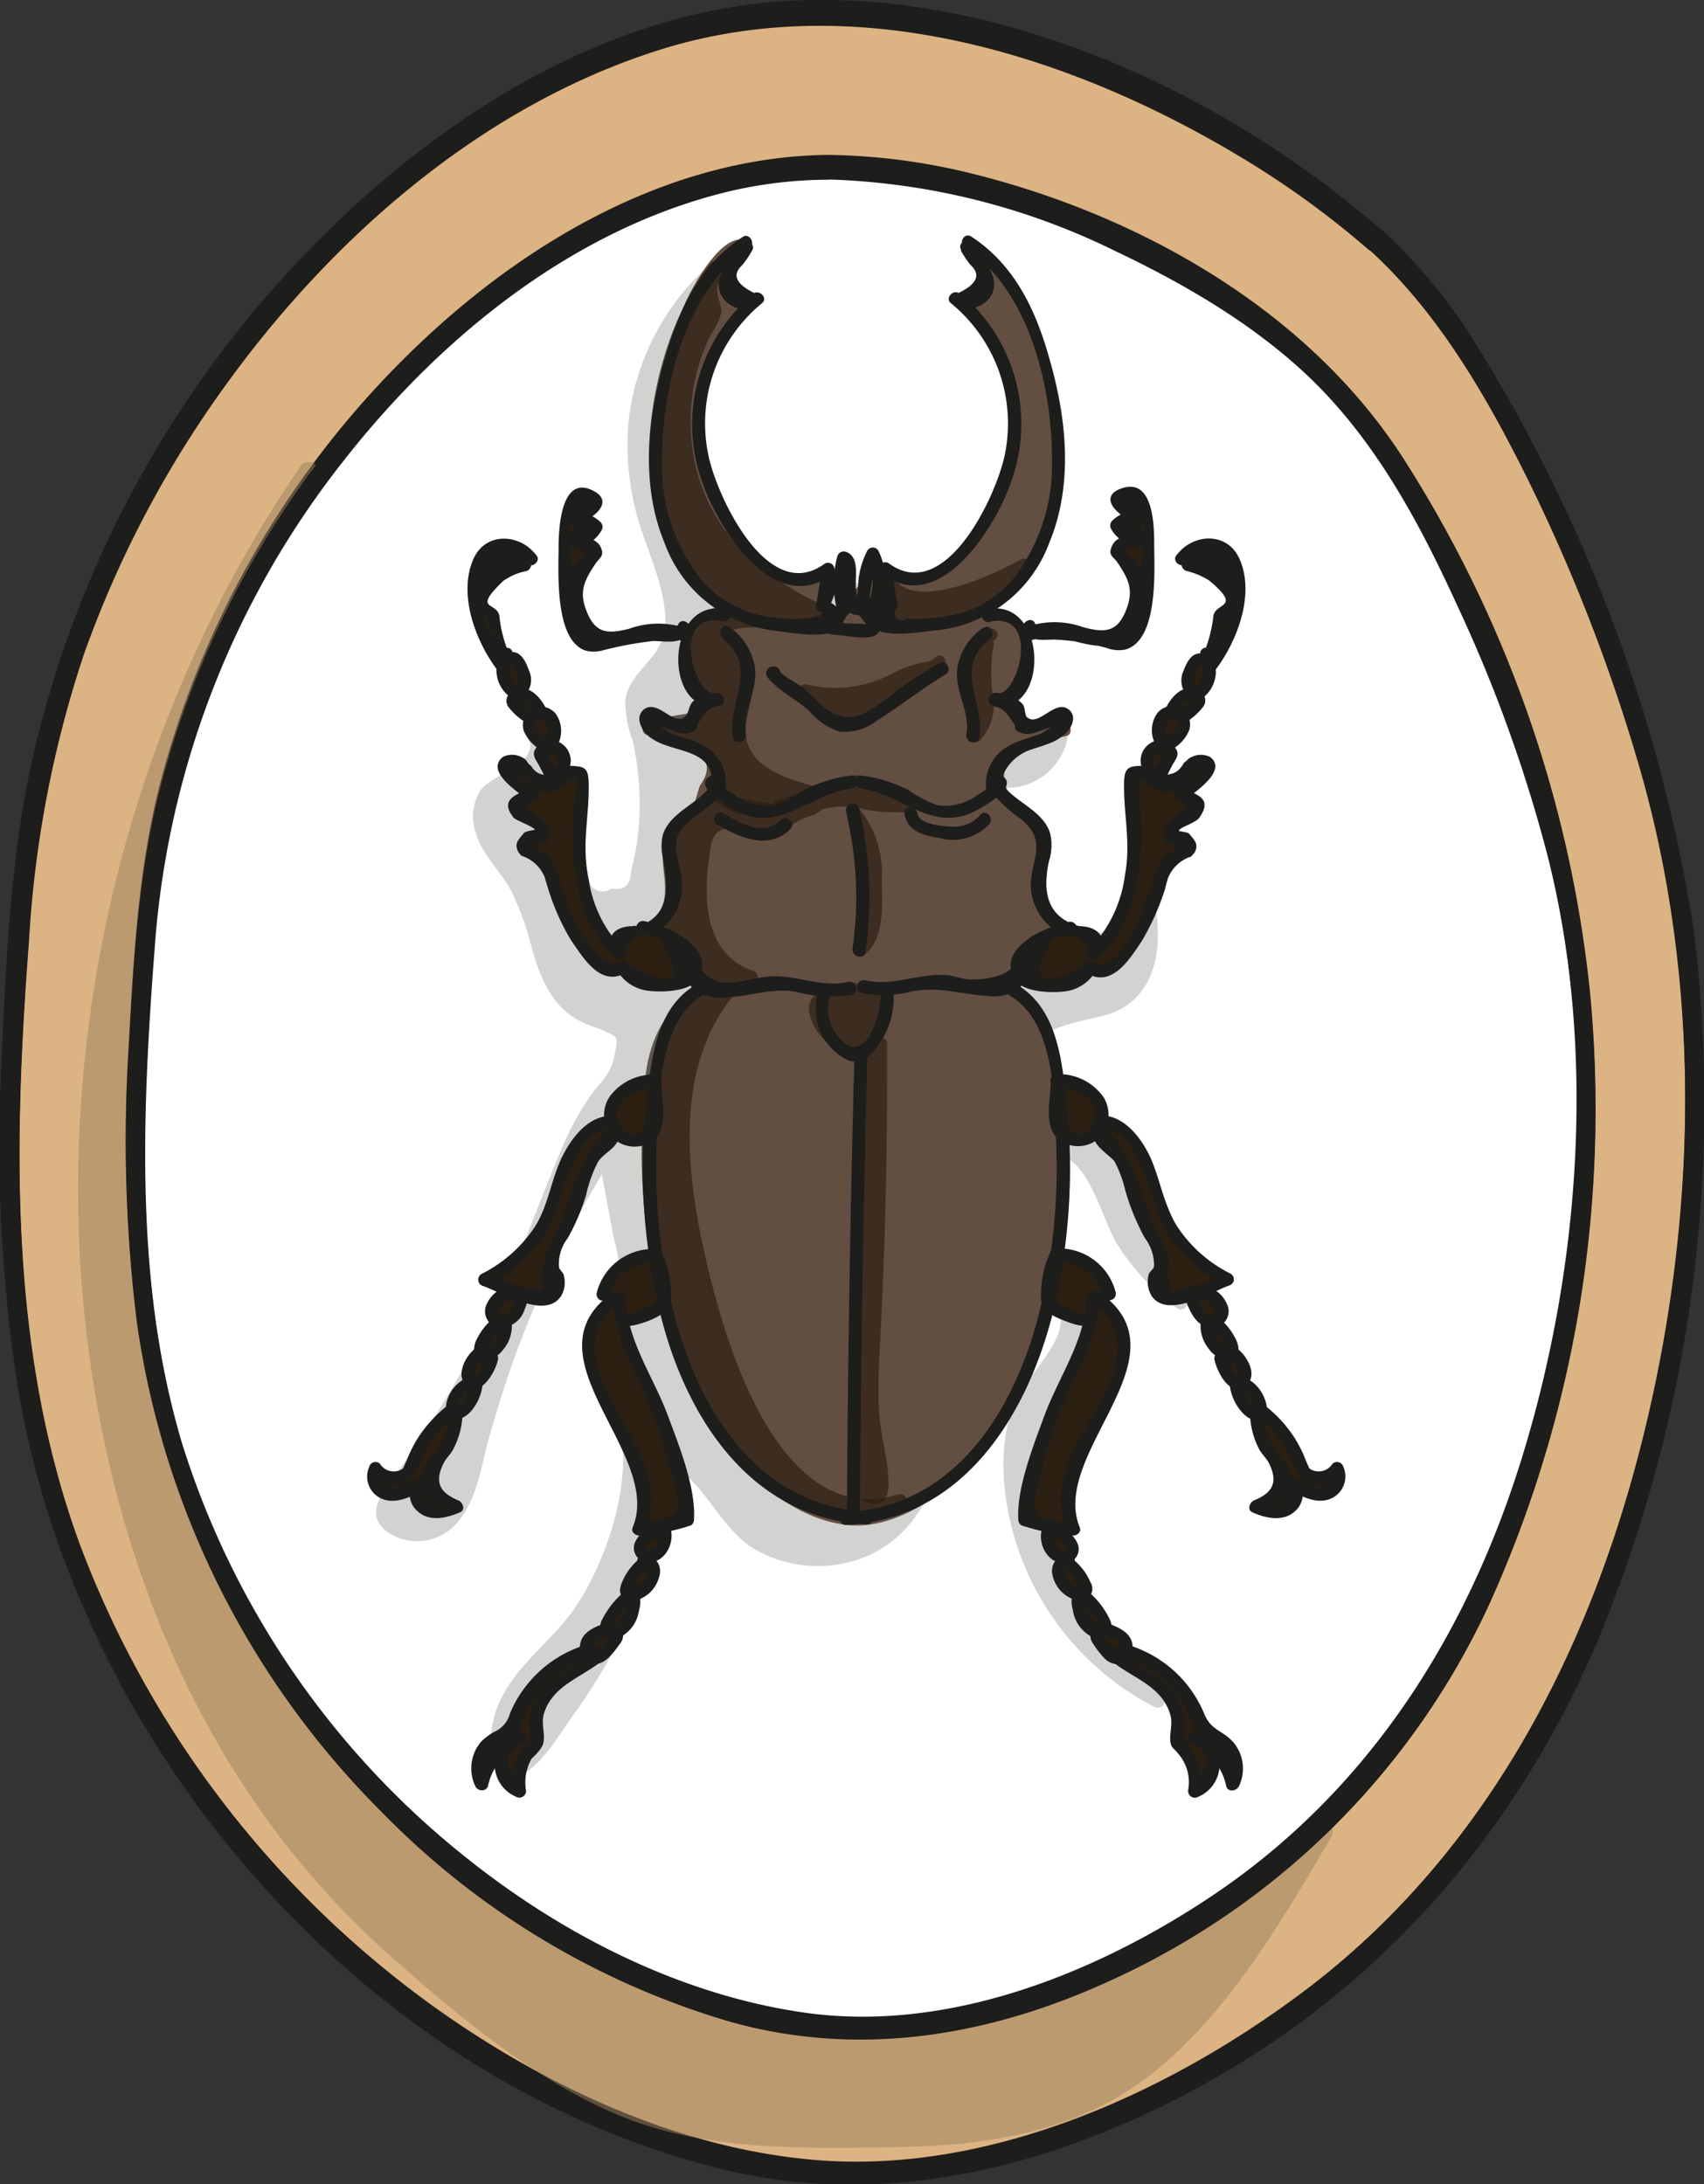 <svg id="Calque_1" data-name="Calque 1" xmlns="http://www.w3.org/2000/svg" viewBox="0 0 131.66 168.81"><rect x="0" y="0" width="131.66" height="168.81" fill="#333333" stroke="none"/><defs><style>.cls-1{fill:#fff;}.cls-2{fill:#1d1d1b;}.cls-3{fill:#dcb383;}.cls-4{opacity:0.51;}.cls-5{fill:#9d815f;}.cls-6{opacity:0.2;}.cls-7{fill:#634e42;}.cls-8{opacity:0.69;}.cls-9{fill:#2b1f11;}</style></defs><title>04</title><path class="cls-1" d="M844.56,463.88c-9.33.74-17,7.59-23,14.73-18,21.28-28.63,49.66-24.86,77.27s23.52,53.43,50.43,60.66a41.2,41.2,0,0,0,17.3,1.28c6.41-1.05,12.33-4.13,17.64-7.86,17.77-12.5,29.45-32.84,32.74-54.3s-1.53-43.85-12.07-62.84c-5.34-9.62-12.43-18.72-22.2-23.78-11.25-5.84-24.53-5.66-37.2-5.35" transform="translate(-789.12 -455.76)"/><path class="cls-2" d="M844.56,463.38c-13.86,1.36-23.74,14.2-31,24.91a106.14,106.14,0,0,0-16.87,41.23c-4.56,26.7,3.65,54.67,24,73,9.7,8.73,22.27,15.13,35.41,16.12,14.88,1.12,28.14-8,37.86-18.5,20.09-21.6,26.31-52.47,19.56-80.78-3.4-14.27-9.76-28.75-19.44-39.9a44.68,44.68,0,0,0-16.61-12.35c-7.1-2.93-14.85-3.8-22.46-4-3.92-.1-7.84,0-11.76.08-.64,0-.64,1,0,1,14.78-.36,30.51-.39,42.81,9,11.19,8.56,18.42,22.16,23.13,35.17,9.77,27,7.83,57.74-8.55,81.79-7.6,11.15-18.8,22-31.92,26.08-13.54,4.26-28.82-1.11-40.13-8.79-21.43-14.56-33.11-40.37-32.18-66a98.61,98.61,0,0,1,11.21-41.26,111.82,111.82,0,0,1,11.59-18.06c4.27-5.45,9.06-10.83,15.08-14.38a24.74,24.74,0,0,1,10.21-3.42c.64-.06.64-1.07,0-1Z" transform="translate(-789.12 -455.76)"/><path class="cls-3" d="M895.38,474.07c9.6,8.48,18,28.66,21.83,42.86a86.69,86.69,0,0,1,2.64,17.92c1.1,21.78-4.24,44.21-15.33,60.68s-32.68,28-49.59,28c-14.67,0-43.6-11.3-58.62-44-8.66-18.87-6.42-41.95-5.41-55.19,2.7-35.63,33.57-67.85,61.15-67.85C868.31,456.52,885.77,465.59,895.38,474.07Zm-42.25-5.59c-23.75,0-50.32,27.76-52.65,58.45-.86,11.41-2.79,31.3,4.66,47.54,12.94,28.19,37.84,37.95,50.47,37.92,14.56,0,33.14-10,42.69-24.15s14.14-33.52,13.19-52.28a74.15,74.15,0,0,0-2.27-15.44c-3.28-12.23-10.52-29.61-18.79-36.92S867.12,468.48,853.13,468.48Z" transform="translate(-789.12 -455.76)"/><path class="cls-2" d="M894.85,474.6c5.36,4.84,9.11,11.34,12.29,17.75a136.6,136.6,0,0,1,8.53,21.88c5.16,17.49,4.61,36.84-.06,54.38-4.28,16.1-12.38,31.06-25.9,41.16-10.6,7.93-24.63,14.22-38.16,12.87-10.4-1-20.48-5.77-28.9-11.79a77.6,77.6,0,0,1-27.37-35.76c-5.5-15-5.11-31.33-3.92-47a85.27,85.27,0,0,1,4.26-22.21,82.56,82.56,0,0,1,10.76-20.52c8.32-11.6,20-21.86,33.81-26.18,15.5-4.84,32.26.58,45.62,8.82a68,68,0,0,1,9,6.61c.72.63,1.79-.42,1.06-1.06C883.83,463,866.58,455,850.3,455.81c-13.87.68-26.61,8.6-36.21,18.17a82.69,82.69,0,0,0-22.65,41.25c-1.5,7.22-1.84,14.75-2.16,22.11a121.89,121.89,0,0,0,1.22,25.25c4.63,27.8,26.6,53.52,54.34,60.38,12.06,3,24.23.17,35.16-5.39,15-7.65,26-20,32.56-35.42a107.81,107.81,0,0,0,7.43-54.5,121,121,0,0,0-17.62-46.55,42.89,42.89,0,0,0-6.46-7.57C895.19,472.9,894.13,474,894.85,474.6Z" transform="translate(-789.12 -455.76)"/><path class="cls-2" d="M853.13,467.73c-11.91.12-22.9,6.4-31.38,14.38a71.73,71.73,0,0,0-20.45,34.94c-1.51,6.26-1.87,12.74-2.22,19.14a113.55,113.55,0,0,0,.61,21.34,66.66,66.66,0,0,0,18.95,37.91,61.91,61.91,0,0,0,27.07,16.22c10.09,2.77,20.16,1,29.57-3.39a59.16,59.16,0,0,0,29-29.11A92.56,92.56,0,0,0,912,532.72a94.45,94.45,0,0,0-14.41-41.47c-7.35-11.5-20.45-18.9-33.52-22.11a48.36,48.36,0,0,0-11-1.41.75.75,0,0,0,0,1.5,53.93,53.93,0,0,1,22.32,5.59c5.87,2.79,11.9,6.37,16.35,11.19s7.43,10.58,10.07,16.35a112.38,112.38,0,0,1,6.85,19.24c3.77,15,2.64,31.76-1.85,46.5-4.21,13.82-11.85,26-24,34.15-9.13,6.12-20.74,10.73-31.9,9-9.29-1.41-18.14-5.89-25.46-11.68a66.08,66.08,0,0,1-22.29-32.35c-3.76-12.74-3.11-26.14-2.1-39.21a68.56,68.56,0,0,1,14.47-36.94c7.41-9.5,17.58-17.84,29.46-20.83a34.69,34.69,0,0,1,8-1A.75.75,0,0,0,853.13,467.73Z" transform="translate(-789.12 -455.76)"/><g class="cls-4"><path class="cls-5" d="M812.93,492.25a99.51,99.51,0,0,0-17,53.9c-.34,19.8,5.71,39.9,17,53.29a85.11,85.11,0,0,0,14.13,12.83,47.76,47.76,0,0,0,10.17,6.31c5.91,2.45,12.23,2.45,18.43,2.42,6.49,0,13.2-.12,19.12-3.56,7-4.06,11.93-12.23,16.57-20.1a54.46,54.46,0,0,1-21.19,13.6c-21.25,7-44.55-4.66-59.58-25.26a63.92,63.92,0,0,1-7.2-12.35c-4.09-9.59-5.35-20.85-4.94-31.79s3-21.34,5.13-31.95" transform="translate(-789.12 -455.76)"/><path class="cls-5" d="M812.28,491.88C796.34,515.2,790.9,545.76,798.62,573c3.69,13,10.4,24.81,20.57,33.84,5.24,4.66,11.16,9.63,17.67,12.37s13.92,2.59,20.92,2.5c7.39-.09,14.66-1.06,20.57-5.87s9.83-11.69,13.65-18.14a.75.75,0,0,0-1.18-.91c-7.87,7.76-17.69,13.93-28.88,15.16-9.52,1-19.08-1.39-27.45-5.9a70.83,70.83,0,0,1-23.26-20.77,62.8,62.8,0,0,1-11.91-33.7c-.93-14.27,2.22-27.92,5-41.81.19-.94-1.26-1.35-1.45-.4-2.59,13.1-5.63,26-5.16,39.47.44,12.58,3.6,24.58,10.74,35,11.32,16.6,30.11,30.81,51.11,29.75,12.53-.63,23.59-7.14,32.35-15.79l-1.17-.91c-3.4,5.74-6.84,11.71-11.71,16.33-5.34,5.07-11.92,6.66-19.09,6.9-6.85.23-14.21.52-20.78-1.7s-12.36-7.1-17.57-11.55c-20.75-17.71-27.72-46.6-23.93-72.9a98.41,98.41,0,0,1,15.94-41.41c.55-.8-.75-1.55-1.29-.75Z" transform="translate(-789.12 -455.76)"/></g><path class="cls-2" d="M894.85,475c5.36,4.85,9.11,11.35,12.29,17.76a135.87,135.87,0,0,1,8.53,21.88c5.16,17.48,4.61,36.83-.06,54.38-4.28,16.09-12.38,31-25.9,41.15-10.6,7.93-24.63,14.22-38.16,12.88-10.4-1-20.48-5.77-28.9-11.79a77.68,77.68,0,0,1-27.37-35.77c-5.5-15-5.11-31.32-3.92-47a85.35,85.35,0,0,1,4.26-22.21,82.5,82.5,0,0,1,10.76-20.51c8.32-11.61,20-21.87,33.81-26.19,15.5-4.84,32.26.59,45.62,8.82a69.79,69.79,0,0,1,9,6.61c.72.64,1.79-.42,1.06-1.06-12.08-10.53-29.33-18.51-45.61-17.72-13.87.67-26.61,8.59-36.21,18.16a82.69,82.69,0,0,0-22.65,41.25c-1.5,7.23-1.84,14.75-2.16,22.11A121.86,121.86,0,0,0,790.5,563c4.63,27.81,26.6,53.52,54.34,60.38,12.06,3,24.23.17,35.16-5.39,15-7.64,26-20,32.56-35.41a107.84,107.84,0,0,0,7.43-54.5,121,121,0,0,0-17.62-46.56,43.25,43.25,0,0,0-6.46-7.57C895.19,473.29,894.13,474.35,894.85,475Z" transform="translate(-789.12 -455.76)"/><path class="cls-2" d="M853.13,468.13c-11.91.11-22.9,6.4-31.38,14.38a71.65,71.65,0,0,0-20.45,34.93c-1.51,6.26-1.87,12.74-2.22,19.15a113.47,113.47,0,0,0,.61,21.33,66.63,66.63,0,0,0,18.95,37.91,61.93,61.93,0,0,0,27.07,16.23c10.09,2.77,20.16,1,29.57-3.4a59.12,59.12,0,0,0,29-29.11A92.54,92.54,0,0,0,912,533.12a94.49,94.49,0,0,0-14.41-41.48c-7.35-11.5-20.45-18.9-33.52-22.1a47.81,47.81,0,0,0-11-1.41.75.75,0,0,0,0,1.5,53.76,53.76,0,0,1,22.32,5.58c5.87,2.79,11.9,6.38,16.35,11.19s7.43,10.58,10.07,16.36A112,112,0,0,1,908.72,522c3.77,15,2.64,31.76-1.85,46.51-4.21,13.82-11.85,26-24,34.15-9.13,6.12-20.74,10.72-31.9,9-9.29-1.42-18.14-5.9-25.46-11.69a66,66,0,0,1-22.29-32.35c-3.76-12.73-3.11-26.14-2.1-39.21a68.56,68.56,0,0,1,14.47-36.94c7.41-9.5,17.58-17.84,29.46-20.82a33.65,33.65,0,0,1,8-1A.75.75,0,0,0,853.13,468.13Z" transform="translate(-789.12 -455.76)"/><g class="cls-6"><path class="cls-2" d="M844.57,476.34A18.14,18.14,0,0,0,838.11,491a27.83,27.83,0,0,0,1.73,7.78c.91,2.57,1.94,5.61.39,7.86-.74,1.09-2,1.86-2.29,3.15a5.13,5.13,0,0,0,.3,2.28,21.88,21.88,0,0,1,.09,11.19,3,3,0,0,1-1.49,2.24c-1.64.66-2.94-1.46-3.45-3.15l-2.93-9.81c.65.9-.12,2.18-1.06,2.79s-2.1.94-2.75,1.85a3.7,3.7,0,0,0,.12,3.82c.64,1.19,1.61,2.17,2.28,3.33,1.89,3.31,1.61,8.26,5,9.92,1.36.66,3.34.88,3.62,2.37.2,1.08-.74,2-1.5,2.81-2.46,2.64-3.61,6.21-4.89,9.59a93,93,0,0,1-12.77,23.15c0,2.08,3.08,2.9,4.76,1.67s2.23-3.46,2.74-5.48a81.44,81.44,0,0,1,9.87-23.17l1.5,7.94a4.69,4.69,0,0,1,.08,2c-.25,1-1.09,1.68-1.55,2.57-1.3,2.56.84,5.42,1.57,8.2s0,5.54-.78,8.21a21.82,21.82,0,0,1-2.92,6.46c-1.39,1.92-3.29,3.43-4.68,5.36s-2.2,4.57-1.07,6.66c.6.35,1.32-.18,1.79-.68A43.13,43.13,0,0,0,841,568.33c2.26.87,3.27,3.42,4.9,5.21a9.07,9.07,0,0,0,11.85,1c3.94-3.1,4.46-8.72,5.82-13.54.54-1.91,1.36-3.89,3-4.94s4.38-.58,5,1.3c.68,2.2-1.66,4-2.92,5.93a10.44,10.44,0,0,0-1.4,6,20.94,20.94,0,0,0,11.43,17.88c-1.49-4.55-6.68-7.25-7.81-11.9-.82-3.37.7-6.79,1.8-10.08s1.65-7.29-.65-9.88c-.69-.76-1.57-1.33-2.23-2.12-1.86-2.22-1.47-5.5-1-8.36a6.88,6.88,0,0,1,3.79-.05c1.85,4.36,3.89,9,7.82,11.6A18.94,18.94,0,0,0,871,540c-1.07-.61-2.34-1.27-2.59-2.48-.33-1.52,1.21-2.82,2.71-3.24s3.15-.37,4.5-1.14c3.14-1.78,2.71-6.36,1.86-9.86,1.05,2.55-1.83,5.41-4.57,5.14s-4.86-2.63-6-5.16-1.45-5.32-2.36-7.92c2.26,1.8,6.26.15,6.58-2.72l-4.75-.88a3.24,3.24,0,0,1-1.37-.47c-1.42-1.07-.26-3.3.94-4.61-1,.65-2.13-.57-2.69-1.61l-1.29-2.4c-1-1.85-3.11-2.11-5.23-1.56a14,14,0,0,1-6.5-.27c-3-.64-6.25-1.79-7.55-4.55a10.27,10.27,0,0,1-.76-3.81,94.83,94.83,0,0,1-.1-10.53" transform="translate(-789.12 -455.76)"/><path class="cls-2" d="M844.21,476a19,19,0,0,0-6.48,11.95,20.26,20.26,0,0,0,.48,7.15c.68,2.87,2.38,5.85,2.32,8.85-.06,2.66-2.69,3.51-3.09,5.86A8.8,8.8,0,0,0,838,513a22,22,0,0,1,.54,5.05,18.53,18.53,0,0,1-.66,5q0,1.64-1.53,1.38a1.08,1.08,0,0,1-1.74-.69,8.86,8.86,0,0,1-.84-2c-1-3.09-1.87-6.25-2.8-9.36l-1,.26c.89,2.23-2.77,2.87-3.72,4.21a3.79,3.79,0,0,0-.36,3.31c.51,1.69,1.87,2.89,2.71,4.4a24.41,24.41,0,0,1,1.72,4.86c.74,2.43,1.7,4.48,4.16,5.51.37.16.77.25,1.13.42,1.26.57,1.29.46,1,1.94s-.91,1.87-1.71,2.94a21.1,21.1,0,0,0-2.36,4.26c-1.82,4.25-3.28,8.6-5.34,12.75a92.39,92.39,0,0,1-7,11.78c-1.25,1.8-3.5,3.93-.64,5.44a4.08,4.08,0,0,0,5.15-1.36c1.19-1.58,1.55-3.64,2-5.52q1-3.71,2.31-7.31a82.84,82.84,0,0,1,7.28-14.86l-.91-.12,1.16,6.18a11.88,11.88,0,0,1,.48,3c-.12,1.35-1.12,2-1.61,3.09-1.31,2.93.88,5.68,1.57,8.46,1,4.22-.9,10-3.15,13.55-1.86,3-5.11,4.91-6.35,8.27-.47,1.26-1.21,5.29,1,5.31,2,0,3.86-3.4,4.9-4.82a44,44,0,0,0,8-19.84l-.73.3c3,1.43,4,5.14,6.93,6.79a9.82,9.82,0,0,0,7.93.67c6.28-2.22,6.84-9.68,8.45-15.13.68-2.3,2.22-5.82,5.3-5,4.18,1.06-.09,5.25-1.14,6.94-1.6,2.56-1.68,5.73-1.27,8.63a21.64,21.64,0,0,0,11.48,16c.35.18.9-.13.74-.56-1.7-4.54-6.64-7.18-7.82-11.9-1.42-5.7,3.62-10.89,2.64-16.68-.36-2.15-1.52-3.35-3-4.81a6.62,6.62,0,0,1-2.06-5.14c0-1.62,0-3.7,2.19-3.47s3.36,5.12,4.4,6.76a17.61,17.61,0,0,0,4.68,5,.5.5,0,0,0,.75-.43,19.54,19.54,0,0,0-6.05-14.08c-1.27-1.21-2.83-1.9-4.15-3-5-4.11,2.51-4.6,4.35-5.32a5.1,5.1,0,0,0,2.66-2.22c1.47-2.54.86-5.88.24-8.57l-1,.27c.73,2.44-1.49,4.42-3.79,4.42a6.06,6.06,0,0,1-4.81-3c-1.93-2.81-2.27-6.46-3.31-9.63l-.73.56a4.82,4.82,0,0,0,7.32-3,.5.5,0,0,0-.35-.61,26.92,26.92,0,0,1-3.81-.7c-2.67-1-2.83-2.43-1.15-4.43.29-.34,0-1-.49-.83-1.88.67-3-3.38-3.79-4.34a4,4,0,0,0-1.82-1.26,6.18,6.18,0,0,0-2.9-.12,19.28,19.28,0,0,1-6.94-.12c-4-.87-7.41-2.6-7.89-7.09a79.22,79.22,0,0,1-.15-11.32c0-.65-1-.64-1,0-.17,4.16-.58,8.91.39,13,.72,3.06,3.11,4.75,6,5.72a23.86,23.86,0,0,0,5.35,1.15c2.15.2,4.54-.87,6.57-.26,2.41.71,2.44,3.3,4,4.89a2.15,2.15,0,0,0,2.46.71l-.49-.83c-1,1.18-2.37,3.09-1.46,4.7,1.07,1.9,5,1.75,6.86,2.09l-.35-.61a3.81,3.81,0,0,1-5.85,2.42.5.5,0,0,0-.73.56c1.48,4.53,2,11.28,7.34,13.13,3.41,1.19,7.63-1.66,6.5-5.45a.5.5,0,0,0-1,.27,14.18,14.18,0,0,1,.43,6.24c-.69,3.09-3,3.35-5.67,4-2,.47-4.76,2.1-3.62,4.6a5.86,5.86,0,0,0,2.62,2.22,19.08,19.08,0,0,1,4.42,3.58A18.68,18.68,0,0,1,880,556.37l.75-.43c-3.14-2.24-5-5.55-6.59-9-.37-.82-.6-2.13-1.35-2.65-1-.67-3-.2-4,0a.5.5,0,0,0-.35.35c-.49,3-1,6.37,1.11,8.85.65.8,1.55,1.34,2.22,2.12a6.77,6.77,0,0,1,1.46,4.33c.05,2.48-.86,4.83-1.65,7.14-1.2,3.52-2,7.13-.16,10.57s5.47,5.79,6.89,9.6l.74-.56c-7.1-3.67-13.28-12.93-10.77-21.22.8-2.65,4.28-4.73,4-7.66-.22-2.23-2.61-3.23-4.6-2.75-2.87.69-4,3.91-4.67,6.43-.92,3.39-1.38,7.1-3.3,10.13a8.53,8.53,0,0,1-11.41,3c-3-1.65-3.84-5.34-6.94-6.8-.25-.12-.68,0-.73.3a43.4,43.4,0,0,1-7,18.26,40.16,40.16,0,0,1-3.21,4.14c-.27.31-.55.62-.83.92L828,590.33c-.34-1,.57-2.65,1.09-3.51,1.59-2.66,4.26-4.46,5.84-7.15A26.81,26.81,0,0,0,838,571c.57-3.1,0-5.48-1.15-8.35-.8-2.07-1.13-3.74.13-5.72a5,5,0,0,0,1.07-2.52,17.4,17.4,0,0,0-.68-4.1l-1-5.29a.5.5,0,0,0-.91-.12A83.16,83.16,0,0,0,826,566.48a23.63,23.63,0,0,1-1.65,5.28,3.82,3.82,0,0,1-2.6,2.1,2.5,2.5,0,0,1-1.36-.09l-.91-2.06c.27-.35.53-.71.78-1.07a92,92,0,0,0,6.33-10.11,95.52,95.52,0,0,0,4.55-9.73c1.47-3.68,2.53-7.65,5.14-10.73,1.12-1.32,2.86-3,1.26-4.71a7.89,7.89,0,0,0-2.74-1.35c-1.89-.81-2.72-2.35-3.36-4.23-.5-1.49-.8-3-1.41-4.49s-1.84-2.73-2.65-4.19a3.6,3.6,0,0,1,1.06-4.69,11.21,11.21,0,0,0,1.82-1.16,2.5,2.5,0,0,0,.65-2.84c-.23-.59-1.15-.37-1,.26,1,3.42,1.8,7.07,3.13,10.38.52,1.32,1.54,3.13,3.2,3.07,2.13-.07,2.59-2.82,2.87-4.43a23,23,0,0,0-.24-8.91c-.37-1.62-.91-2.42.32-4.29.37-.55,1-.94,1.33-1.5a5.31,5.31,0,0,0,.89-2.34c.39-2.92-1.2-5.83-2-8.55-2-7.17-.32-14.45,5.41-19.41.49-.42-.22-1.13-.71-.71Z" transform="translate(-789.12 -455.76)"/></g><path class="cls-7" d="M864.39,475a6.61,6.61,0,0,1,1.17,2.64,1.49,1.49,0,0,1-.15,1.19c-.38.5-1.13.42-1.74.29a20.27,20.27,0,0,1,3.62,5.77.85.85,0,0,0-.08-1.12,16.14,16.14,0,0,1-3.67,14.72,7.26,7.26,0,0,1-2.85,2.06,3.5,3.5,0,0,1-3.36-.48,4.26,4.26,0,0,0,.85,2.47.81.81,0,0,0-1,.39.84.84,0,0,0,.26,1c-.31.31-.89,0-1-.49a3,3,0,0,1,.29-1.29,3.39,3.39,0,0,0-.33-2.76,4.78,4.78,0,0,0-.44,1.84,2.11,2.11,0,0,1-.89,1.61.44.44,0,0,1-.4.05c-.19-.08-.22-.33-.23-.53l-.11-2.76c-.09.86.16,1.71.13,2.57s-.5,1.82-1.35,1.95a2,2,0,0,0-.84-1.73,3.13,3.13,0,0,0,.53-2.36,3.09,3.09,0,0,1-2.7.56,5,5,0,0,1-1.43-.7,13.18,13.18,0,0,1-1.89-20.48,1.71,1.71,0,0,1-2-1.66c.06-1.14,1.23-1.91,1.57-3l-.13,0c-2.75,1.58-4.09,4.77-5,7.8a26.22,26.22,0,0,0-1.26,11.3c.57,3.77,2.64,7.48,6,9.26a3.54,3.54,0,0,0-2.15,6.64,4.89,4.89,0,0,0-1.15,2.36,4.54,4.54,0,0,0-3.56-.07,9.12,9.12,0,0,1,3.94,1.42,3.1,3.1,0,0,1,1.09,3.74c-.63,1.11-2.08,1.53-2.8,2.58s-.49,2.75-.36,4.17-.23,3.19-1.59,3.63a6.61,6.61,0,0,1,4.19,4.57c-2.27,1.33-3.2,4.11-3.69,6.69a40,40,0,0,0,2.08,22c2.29,5.78,6.69,11.49,12.87,12.25l.7,0c6.18-.76,10.58-6.47,12.87-12.26a40.07,40.07,0,0,0,2.07-22c-.48-2.58-1.41-5.36-3.68-6.7a6.61,6.61,0,0,1,4.19-4.57c-1.36-.43-1.71-2.2-1.59-3.62s.45-3-.36-4.17-2.18-1.47-2.8-2.59a3.1,3.1,0,0,1,1.08-3.73,9,9,0,0,1,4-1.42,4.5,4.5,0,0,0-3.56.07,4.78,4.78,0,0,0-1.16-2.36,3.54,3.54,0,0,0-2.14-6.64c3.38-1.79,5.44-5.49,6-9.27a26.19,26.19,0,0,0-1.26-11.29c-.91-3-2.25-6.22-5-7.8" transform="translate(-789.12 -455.76)"/><path class="cls-7" d="M864,475.27c.25.37,2.28,3.73-.14,3.37a.51.51,0,0,0-.49.84,22.27,22.27,0,0,1,3.54,5.68c.18.41.8.25.91-.12a1.47,1.47,0,0,0-.13-1.51c-.25-.53-1-.14-.91.39a15.93,15.93,0,0,1-.56,9.34c-1.11,3-4.7,8.91-8.59,6.39a.5.5,0,0,0-.75.43,5.56,5.56,0,0,0,.92,2.72l.43-.75c-1.31.05-1.93,1-1.14,2.16l.3-.73c-.09,0,.13-2.36.09-2.71a4.65,4.65,0,0,0-.53-1.6c-.21-.44-.77-.23-.92.12s-.19,1-.37,1.34c-.85,1.67-.67-.08-.71-1a.5.5,0,0,0-1,0c0,1.18.48,3.48-1,4.09l.75.43c-.07-.63-.41-1-.51-1.61a17.63,17.63,0,0,1,.2-2.48.51.51,0,0,0-.75-.43c-4.24,2.59-8.37-5-9-8.18a13,13,0,0,1,3.62-11.65.51.51,0,0,0-.35-.86c-2.83,0-.25-3.34,0-3.91a.51.51,0,0,0-.43-.75c-1.71-.23-3.69,3.38-4.26,4.56a30.6,30.6,0,0,0-2.61,9.33c-.76,5.88.82,12.25,6.26,15.38l.25-.93a4.07,4.07,0,0,0-2.4,7.57l-.1-.78a6.61,6.61,0,0,0-1.29,2.58l.62-.35a5.41,5.41,0,0,0-3.82-.07c-.44.14-.51.86,0,1a16.38,16.38,0,0,1,2.07.49l1.17.5c1.48.67,1.76,1.64.82,2.93-.82,2.62-.12.92-1.14,2.1a7.72,7.72,0,0,0-1,1c-1.41,2.18.94,6.25-1.77,7.62-.43.21-.25.76.12.91,1.24.51,2.92,1.62,3.38,3,.36,1.08-.11,1.15-.76,1.85a9.82,9.82,0,0,0-2,3.68,34.06,34.06,0,0,0-1.15,12.06c.45,7.33,2.73,15.48,8.07,20.81,2.07,2.07,4.92,3.9,7.92,4.12,2.51.18,5.13-1.14,7.06-2.62,5.89-4.5,8.57-12.42,9.5-19.49a39.21,39.21,0,0,0-.44-13.1,12,12,0,0,0-2.08-5.08c-.19-.24-1.08-.86-1.17-1.16-.55-1.78,2.33-3.58,3.48-4,.36-.15.55-.7.12-.92-2.76-1.39-.31-5.43-1.77-7.62-.44-.66-1.11-.9-1.62-1.45-3.39-3.63,1-5.05,3.55-5.55.51-.1.44-.83,0-1a5.46,5.46,0,0,0-3.82.06l.61.35a6.66,6.66,0,0,0-1.28-2.58l-.1.79a4.07,4.07,0,0,0-2.4-7.57l.25.93c5-2.87,6.83-8.59,6.4-14.07-.4-5.22-1.93-12.13-6.63-15.16-.54-.35-1,.52-.5.87,4.31,2.78,5.76,9.49,6.13,14.29.4,5.12-1.24,10.51-5.9,13.2a.51.51,0,0,0,.25.94,3.08,3.08,0,0,1,1.89,5.71.51.51,0,0,0-.1.78,4.41,4.41,0,0,1,1,2.14.5.5,0,0,0,.61.35,5.15,5.15,0,0,1,3.29-.07v-1c-2.69.53-7.75,2.89-5,6.39.56.69,1.58,1,2.09,1.7,1.08,1.47.65,3,.62,4.61s.38,3,1.85,3.75l.12-.92a7.48,7.48,0,0,0-4.54,4.92.52.52,0,0,0,.23.57c3.72,2.52,4,8.43,4.11,12.48a39.66,39.66,0,0,1-1.58,12.25c-1.77,6-6.37,15.3-13.89,15.27s-12.12-9.2-13.9-15.28a40,40,0,0,1-1.57-12.25c.11-4.07.39-10,4.11-12.49a.5.5,0,0,0,.23-.56,7.48,7.48,0,0,0-4.54-4.92l.12.91a3.61,3.61,0,0,0,1.86-3.43c0-1.71-.74-3.38.61-4.93.58-.67,1.52-1,2.09-1.7,2.77-3.51-2.23-5.85-5-6.39v1a5.15,5.15,0,0,1,3.29.07.51.51,0,0,0,.62-.35,4.33,4.33,0,0,1,1-2.13.52.52,0,0,0-.1-.79,3.08,3.08,0,0,1,1.89-5.71.5.5,0,0,0,.25-.93c-4.67-2.7-6.3-8.08-5.9-13.21A32.06,32.06,0,0,1,842,482a18.33,18.33,0,0,1,1.54-3.62c.38-.66,2-3.22,2.88-3.09l-.43-.76c-.57,1.24-2,2.46-1.52,4a2.29,2.29,0,0,0,2.37,1.45l-.36-.85a13.91,13.91,0,0,0-3.23,14.74c1.34,3.46,5.64,9.25,9.86,6.66l-.75-.43-.46,2.11a.49.49,0,0,0,.08.6l.69,1.38a.51.51,0,0,0,.75.44c2.1-.9,1.47-3.11,1.47-5h-1c0,1-.48,3.73,1,3.77s1.63-2.93,2-3.85l-.92.12c1.14,2.4-.4,2.18,0,3.8a1.4,1.4,0,0,0,.28.64,1.09,1.09,0,0,0,1.32.33.5.5,0,0,0,.29-.73l.28-.66a.51.51,0,0,0,.43-.75,3.78,3.78,0,0,1-.78-2.22l-.76.43c3.54,2.3,7-1.28,8.71-4.16a17,17,0,0,0,1.91-12.7l-.91.39,0,.73.91-.12a23.48,23.48,0,0,0-3.69-5.88l-.49.84c3.49.51,2.62-2.83,1.28-4.85-.36-.53-1.23,0-.87.51Z" transform="translate(-789.12 -455.76)"/><g class="cls-8"><path class="cls-9" d="M846.38,474.9a8.39,8.39,0,0,0-2,2.25,2.77,2.77,0,0,0,0,2.9,15.33,15.33,0,0,0,4.67,21.21,30.22,30.22,0,0,0,4.53,2.23c-2.66,1.57-6.39-.71-9,.87a4.84,4.84,0,0,1,2.27,4.68c-.15,1.14-.71,2.23-.64,3.38a4.22,4.22,0,0,0,2,3.09,12.75,12.75,0,0,0,3.49,1.45c-1.4,1.68-4,1.36-6.14.74a1.41,1.41,0,0,1-.85-.49c-.3-.49.06-1.1.11-1.67.11-1.2-1.18-2-2.33-2.36s-2.49-.62-3.07-1.67c.9,0,1.74.9,2.6.61,1-.35,1.1-2.09,2.17-2.36a3.52,3.52,0,0,1,1.43-6.73,15.52,15.52,0,0,1-5.75-11.8,26.71,26.71,0,0,1,1.16-7.14c.73-2.71,1.61-5.47,3.43-7.61" transform="translate(-789.12 -455.76)"/><path class="cls-9" d="M846,474.55a6.7,6.7,0,0,0-2.45,3.19c-.33,1.31.08,2.14-.43,3.45-1.13,3-1.95,5.67-1.59,8.91.76,7,5.68,11.22,11.77,13.82v-.86c-2.88,1.38-6.11-.56-9.05.87a.51.51,0,0,0,0,.86c2.59,1.82,1.82,4,1.46,6.65a4.1,4.1,0,0,0,.27,2.32c1,2.21,3.35,3,5.47,3.68l-.22-.84c-1.14,1.13-4.24,1.71-5.65.62-.78-.6-.22-1.65-.47-2.44-.74-2.37-4-1.79-5.37-3.52l-.57.73c.92.21,2,1,3,.56s1.13-1.85,2.17-2.35a.51.51,0,0,0,0-.87c-2.71-1.57-2.19-5.44,1.18-5.8.38,0,.72-.55.36-.86a15.22,15.22,0,0,1-5.61-11.44c-.06-4.67,1.56-10.72,4.44-14.4.39-.5-.31-1.21-.71-.7-3.12,4-4.78,10.06-4.73,15.1a16.21,16.21,0,0,0,5.9,12.15l.35-.85a4.05,4.05,0,0,0-1.68,7.67v-.87c-.5.24-.63.58-1,.91-.86.7.45.5-1.47.81-1.33.22-.83.22-1.89,0-.38-.08-.85.36-.57.73.85,1.12,1.82,1.35,3.09,1.81a2.87,2.87,0,0,1,2.15,2.41c0,.21-.19.5-.13.71.15.47.11.68.45,1,1.74,1.78,5.91,1.17,7.51-.41a.51.51,0,0,0-.22-.84c-1.69-.51-3.88-1.14-4.73-2.87s.46-3.75.3-5.58a5.56,5.56,0,0,0-2.53-4.09v.86c2.88-1.39,6.11.54,9.05-.87a.5.5,0,0,0,0-.86c-5.4-2.3-10-5.83-11.13-12a15.17,15.17,0,0,1,1.31-9.4,5.57,5.57,0,0,0,.84-1.78c0-.55-.42-1.36-.32-1.92.21-1.1,1.38-2,2.19-2.74.49-.43-.22-1.13-.7-.71Z" transform="translate(-789.12 -455.76)"/></g><g class="cls-8"><path class="cls-9" d="M861.83,507.27c-1.84-.13-3.46,1.08-5.19,1.71a8.49,8.49,0,0,1-5.32.16l1.47,1.61a2.41,2.41,0,0,0,1.51,1,2.39,2.39,0,0,0,1.43-.59l2-1.41,4-2.79" transform="translate(-789.12 -455.76)"/><path class="cls-9" d="M861.83,506.77a9.3,9.3,0,0,0-3.85,1.08,9.23,9.23,0,0,1-6.52.81.5.5,0,0,0-.49.83c1,1.12,2.25,3.17,4,2.62a12.11,12.11,0,0,0,3-1.95l4-2.79c.53-.37,0-1.23-.5-.86l-4.65,3.26A9,9,0,0,1,855,511c-1.41.44-2.59-1.38-3.35-2.21l-.49.83a9.59,9.59,0,0,0,4.61.13c2.09-.49,3.82-1.95,6-2a.5.5,0,0,0,0-1Z" transform="translate(-789.12 -455.76)"/></g><g class="cls-8"><path class="cls-9" d="M865.66,504.8a5.63,5.63,0,0,0-1.54,1.65,2.89,2.89,0,0,0-.31,2.2c.11.4.34.76.49,1.15a6.39,6.39,0,0,1,.22,2.79,3.38,3.38,0,0,0,.81-3.06,7.7,7.7,0,0,1-.11-3.27c.13-.44.34-1,0-1.29" transform="translate(-789.12 -455.76)"/><path class="cls-9" d="M865.31,504.45a4.79,4.79,0,0,0-2.08,3.23,3.44,3.44,0,0,0,.27,1.55,7.5,7.5,0,0,1,.52,3.36.51.51,0,0,0,.86.35,4,4,0,0,0,.94-3.48,13.06,13.06,0,0,1,0-3.42,1.56,1.56,0,0,0-.18-1.33c-.35-.53-1.22,0-.86.51s-.11,1.16-.16,1.57a7.49,7.49,0,0,0,.06,1.64c.17,1.31.55,2.75-.49,3.8l.85.36a7.21,7.21,0,0,0-.37-3.23c-.72-1.86-.11-3,1.37-4.21.5-.4-.21-1.1-.71-.7Z" transform="translate(-789.12 -455.76)"/></g><g class="cls-8"><path class="cls-9" d="M844.79,517.17c-1.86,1-4,2.39-4,4.5,0,.79.32,1.55.4,2.34a4,4,0,0,1-1.57,3.57c1.13-.07,2,1,2.51,2s1.13,2.14,2.22,2.43a3.86,3.86,0,0,0,2.8-.74,5.57,5.57,0,0,1-3.74-4.19,14.89,14.89,0,0,1,.09-5.87c.13-.82.37-1.77,1.13-2.11s1.75.2,2.56.61,2,.56,2.43-.27a2.76,2.76,0,0,1,.3-.68c.31-.37.9-.23,1.38-.3.92-.13,1.57-1.11,2.5-1.2a3.23,3.23,0,0,1,1.44.36,8.15,8.15,0,0,0,4.15.4,5.77,5.77,0,0,0-5.45-1.66c-1.62.39-3,1.48-4.67,1.75l1.89.17" transform="translate(-789.12 -455.76)"/><path class="cls-9" d="M844.54,516.74c-1.48.82-3.18,1.81-3.89,3.43-1.09,2.45,1.07,4.9-1.36,7.06-.36.32,0,.8.36.85,2.17.29,2.32,3.37,4.18,4.23,1.26.58,2.47,0,3.61-.61a.51.51,0,0,0-.12-.91c-3.71-1.23-3.88-5.43-3.41-8.67.18-1.29.12-2.64,2.43-2.3.27,0,.49.32.75.37a3.78,3.78,0,0,0,1.9.31c.56-.16.65-.39,1.06-.75a4.45,4.45,0,0,1,1.94-1c.29-.12.54-.41.84-.5a6.55,6.55,0,0,1,3.11.07,13.07,13.07,0,0,0,3.48.17.51.51,0,0,0,.35-.86,6.55,6.55,0,0,0-4.32-1.94c-2.27-.07-4.15,1.39-6.28,1.9-.58.14-.4.94.13,1l1.89.17c.65.05.64-.95,0-1l-1.89-.17.14,1c3.5-.85,6.32-3.32,9.62-.22l.36-.85a10.67,10.67,0,0,1-4-.39,5.06,5.06,0,0,0-1.58-.37,3.69,3.69,0,0,0-1.27.49c-.72.3-1.51.51-2.23.78-.25.1-.49.26-.74.37-2,.91-1.22,1.18-2.74.56-.94-.38-1.77-.73-2.68-.11-1.81,1.21-1.65,5.71-1.38,7.47a6.42,6.42,0,0,0,4.26,5.43l-.12-.91c-3,1.65-3.5-.68-5-2.49a3.12,3.12,0,0,0-2.29-1.27l.35.86a4.69,4.69,0,0,0,1.73-3.59c0-1.4-.57-2.33,0-3.72s1.83-2.23,3.28-3c.56-.31.06-1.18-.51-.86Z" transform="translate(-789.12 -455.76)"/></g><g class="cls-8"><path class="cls-9" d="M855.22,518.68c1.32,1.28,1.56,3.29,1.57,5.13,0,1,0,2-.11,3a2.9,2.9,0,0,1-1.11,2.47,27.21,27.21,0,0,0-.49-10.48" transform="translate(-789.12 -455.76)"/><path class="cls-9" d="M854.87,519a7,7,0,0,1,1.42,4.77c0,1.52.25,4-1.07,5.1l.83.48a29.41,29.41,0,0,0-.49-10.74c-.15-.63-1.11-.36-1,.27a28.29,28.29,0,0,1,.49,10.21.51.51,0,0,0,.84.48c1.63-1.29,1.38-3.93,1.36-5.8a7.91,7.91,0,0,0-1.72-5.48c-.43-.48-1.13.23-.7.71Z" transform="translate(-789.12 -455.76)"/></g><g class="cls-8"><path class="cls-9" d="M855.15,532.28a6.33,6.33,0,0,1-1.51.22,1.44,1.44,0,0,0-1.06,2.5,4.72,4.72,0,0,0,2.22,1.8,1.65,1.65,0,0,0,.66.13,1.61,1.61,0,0,0,1.08-.87,7.44,7.44,0,0,0,1.09-3.09.52.52,0,0,0,0-.35.53.53,0,0,0-.44-.17l-2.25-.13" transform="translate(-789.12 -455.76)"/><path class="cls-9" d="M855,531.8c-1.36.37-3.77.26-3.31,2.43a4.46,4.46,0,0,0,3.58,3.18c1.68.07,2.49-2.47,2.74-3.77.1-.54.26-1.17-.29-1.52s-2.06-.25-2.84-.3-.64,1,0,1a10.69,10.69,0,0,1,1.5.09c.73.16.74.29.54,1-.28,1-.79,2.74-2.18,2.32a3.7,3.7,0,0,1-1.91-1.77c-.76-1.69,1.44-1.44,2.44-1.71a.5.5,0,0,0-.27-1Z" transform="translate(-789.12 -455.76)"/></g><g class="cls-8"><path class="cls-9" d="M845.25,532.48c-3.49,4.14-3.7,10.11-3,15.47a50.7,50.7,0,0,0,4.87,16.49,16.47,16.47,0,0,0,4.47,5.92,7.5,7.5,0,0,0,7,1.33,4,4,0,0,1-3.65,1,11.64,11.64,0,0,1-3.61-1.59,3.6,3.6,0,0,1,2.7,1.51,15.38,15.38,0,0,1-9.17-5.9,22,22,0,0,1-2.31-4.17,37.69,37.69,0,0,1-2.89-10.67c-.23-2-.3-4-.37-6.07a48.23,48.23,0,0,1,.05-6.13,10.32,10.32,0,0,1,1.42-4.81,4.85,4.85,0,0,1,4.23-2.34" transform="translate(-789.12 -455.76)"/><path class="cls-9" d="M844.89,532.13c-5.34,6.76-3.62,16.76-1.4,24.42,1.86,6.44,6.39,18.41,15.26,15.62l-.49-.83c-2.09,1.84-4.64.49-6.66-.67l-.38.91A4,4,0,0,1,853.7,573l.48-.84c-7.93-1.87-11.59-8.88-13.3-16.3a56.77,56.77,0,0,1-1.11-11.34c-.1-4-.37-11.36,5.24-11.47a.5.5,0,0,0,0-1c-3.75.07-5.57,3.36-6,6.74a52.23,52.23,0,0,0,.43,14.61c1.32,8.63,5.34,17.56,14.53,19.73a.5.5,0,0,0,.48-.84,4.28,4.28,0,0,0-2.91-1.64c-.53-.08-.92.61-.39.91,2.5,1.45,5.4,2.69,7.87.51a.5.5,0,0,0-.49-.83c-8.76,2.75-13-10.52-14.51-16.69-1.73-6.86-3.11-15.68,1.63-21.68.4-.5-.31-1.21-.71-.71Z" transform="translate(-789.12 -455.76)"/></g><g class="cls-8"><path class="cls-9" d="M857.15,536.45v6.82c0,3.12,0,6.24-.14,9.36-.3,6.15-1.2,12.43.36,18.38-.18.61-1.14.61-1.56.13a2.74,2.74,0,0,1-.45-1.81c0-10.29,0-20.58.6-30.84,0-.7.17-1.52.79-1.82" transform="translate(-789.12 -455.76)"/><path class="cls-9" d="M856.65,536.45c0,5.54.14,11.1-.15,16.64-.27,5.1-.92,10.26-.15,15.35,0,.15.34,1.8.33,1.81-.68.23-.77-1.66-.81-1.92a30.44,30.44,0,0,1,0-4.48q0-4.23,0-8.46c0-3,.09-6,.19-8.95,0-1.33.1-2.65.16-4s-.25-4.51.86-5.44c.5-.41-.21-1.11-.7-.71-1.75,1.45-1.11,5.16-1.2,7.14-.17,3.82-.26,7.63-.3,11.44s-.06,7.64,0,11.45c0,1.37-.64,4.88,1.22,5.55,1.3.47,1.69-.49,1.67-1.46,0-1.88-.67-3.84-.74-5.77s0-3.7.11-5.55c.41-7.57.54-15.08.53-22.66a.5.5,0,0,0-1,0Z" transform="translate(-789.12 -455.76)"/></g><g class="cls-8"><path class="cls-9" d="M857.64,500.35a2.19,2.19,0,0,0,1.7,1.51,5.59,5.59,0,0,0,2.37-.08,20.2,20.2,0,0,0,6.58-2.37,7.92,7.92,0,0,1-4.17,3.46,16.52,16.52,0,0,1-5.41,1c-.54,0-1.25-.09-1.35-.62s.46-.86.94-1a1.65,1.65,0,0,1-.44-2" transform="translate(-789.12 -455.76)"/><path class="cls-9" d="M857.21,500.6c1.76,4,8.75.69,11.33-.76l-.68-.68a7.71,7.71,0,0,1-4,3.26,16,16,0,0,1-4.34.87c-.72.3-1,.07-1-.67a.51.51,0,0,0,.1-.79l-.31-1.47a.5.5,0,0,0-1-.27,2.35,2.35,0,0,0,.58,2.45l.1-.79c-.68.32-1.41.86-1.12,1.71.39,1.14,2.1.87,3,.8,3.52-.29,6.93-1.45,8.83-4.6A.5.5,0,0,0,868,499c-1.88,1.06-8.58,4.3-10,1.12-.26-.59-1.12-.08-.86.5Z" transform="translate(-789.12 -455.76)"/></g><path class="cls-2" d="M846.33,474.63c-.72,1.17-2.31,2.6-1.41,4.08a2.13,2.13,0,0,0,3,.56l-.61-.79a13.16,13.16,0,0,0-3.76,15c1.28,3.38,5.45,9.92,9.8,6.71l-.74-.3-.39,2.41a.49.49,0,0,0,.18.68c1.06.52-2.09.63-1.81.64a17.11,17.11,0,0,1-2.58-.28,8.37,8.37,0,0,1-4.74-2.82,14.21,14.21,0,0,1-3-9.16c0-5.58,1.78-13.2,6.74-16.42.54-.35,0-1.22-.5-.87-3.58,2.32-5.22,6.29-6.27,10.28-1.15,4.34-1.53,9.15.23,13.38a10.38,10.38,0,0,0,8.57,6.78c1.13.13,4.16.73,5-.27s-.41-1.76-1.14-2.12l.18.68a3.92,3.92,0,0,0,.5-3.18.51.51,0,0,0-.74-.3c-4.41,3.27-8.39-5.3-9-8.45A12,12,0,0,1,848,479.19c.45-.38-.12-1-.61-.79-1.42-.69-1.73-1.42-.91-2.16a8.31,8.31,0,0,0,.75-1.11c.33-.55-.53-1.05-.87-.5Z" transform="translate(-789.12 -455.76)"/><path class="cls-2" d="M844.94,505.12c2.89,2.2.37,4.86.81,7.62.11.64,1.07.37,1-.26-.29-1.82,1-3.42.68-5.26a4.73,4.73,0,0,0-1.95-3c-.51-.39-1,.48-.51.86Z" transform="translate(-789.12 -455.76)"/><path class="cls-2" d="M845.25,502.85c-4.81-1-4.92,8.28-.55,7.46.63-.13.35-1.07-.27-1a3.06,3.06,0,0,0-1.77.66c-.33.32-.32.9-.58,1.15-.87.86-2.13-1.37-3.21-.53-.57.46-.35,1.18,0,1.68,1.54,2,5.55.78,5.32,4.47,0,.65,1,.65,1,0a3.34,3.34,0,0,0-1.18-3,5.82,5.82,0,0,0-1.8-.89l-1.22-.41-.8-.49c.9.22,1.69.81,2.58.3.28-.16.13-.39.3-.62.47-.61.65-1.18,1.59-1.32l-.27-1c-1.67.32-3.48-6.36.55-5.53.63.13.9-.83.27-1Z" transform="translate(-789.12 -455.76)"/><path class="cls-2" d="M854.94,515.7a10.93,10.93,0,0,0-3.71,1.12A9.77,9.77,0,0,1,849,518a4.23,4.23,0,0,1-3-.71c-.42-.28-.85-.54-1.29-.8.59-.26.09-1.12-.5-.87-2,.85,1.51,2.68,2,2.93,3.27,1.48,5.48-1.41,8.66-1.84.63-.08.63-1.08,0-1Z" transform="translate(-789.12 -455.76)"/><path class="cls-2" d="M844,516.53c-1,1.38-3.08,2-3.66,3.72a3.91,3.91,0,0,0,0,1.8c.38,2.32.65,4.56-2.13,5.38a.5.5,0,0,0,.13,1c2.66,0,2.05.48,3.91,3.07.16.22.22.54.49.75a3.57,3.57,0,0,0,2.51.59c1.84-.08,3.44-.74,5.33-.44a10.22,10.22,0,0,0,4.33.24c.63-.15.36-1.12-.27-1-2,.49-3.93-.54-6-.42s-3.93,1.41-5.47-.69c-.5-.69-.32-1.43-1.15-2.11a5.76,5.76,0,0,0-3.71-1l.14,1a4.33,4.33,0,0,0,3.38-4.22c0-1.8-1.26-3.21.29-4.73.92-.9,2-1.35,2.74-2.41.38-.52-.49-1-.86-.51Z" transform="translate(-789.12 -455.76)"/><path class="cls-9" d="M838,527.84a1.14,1.14,0,0,0-1.22.42,1,1,0,0,0,.14,1.21,7.34,7.34,0,0,1-2.2-3.47,17.72,17.72,0,0,1-.61-9.57c.1-.46,0-1.15-.46-1.15a.87.87,0,0,0-.49.21c-.71.54-1.58,1.26-2.41.89-.59-.26-.79-1-1.21-1.43s-1.53-.47-1.5.14a.93.93,0,0,0,.4.6l1.72,1.55c-.17.28-.65.12-1,.24s-.4.85,0,1.17a6.84,6.84,0,0,0,1.29.67c.43.23.79.72.57,1.14a2,2,0,0,0-1.12.13c-.34.18-.52.65-.26.91a1.37,1.37,0,0,0,.59.26c1.39.45,1.57,2.16,1.94,3.49a13.49,13.49,0,0,0,2.52,4.36,3.34,3.34,0,0,0,1.08,1.07,1.27,1.27,0,0,0,1.46-.12,2.49,2.49,0,0,0,2.08,1.33,7.75,7.75,0,0,0,2.61-.3,1.13,1.13,0,0,0,.55-.23.8.8,0,0,0,.2-.4,2.52,2.52,0,0,0-1.12-2.5,6.47,6.47,0,0,0-2.83-1" transform="translate(-789.12 -455.76)"/><path class="cls-2" d="M838,527.34c-1.54,0-2.19,1-1.51,2.38l.78-.6a9.69,9.69,0,0,1-2.66-5.38c-.56-2.63,0-4.6,0-7.17,0-1.44-.21-1.59-1.44-1.62a2.24,2.24,0,0,0-.8.53c-1.05.36-1.79.19-2.2-.52-.39-.24-.26-.48-.78-.7a1.58,1.58,0,0,0-1.42,0c-1.39,1.14,1.24,2.73,1.86,3.28l.1-.79c-1,.45-2.22.84-1.12,2.21.16.2,1.59.7,1.63.94,0,0-.72.08-.85.25-.37.49-.77.76-.43,1.44.06.12.17.19.23.3a2.87,2.87,0,0,1,1.81,1.65l.18.6a18,18,0,0,0,1.87,4.3c1,1.44,2.28,3.61,4.24,2.5l-.69-.18a3.21,3.21,0,0,0,2.51,1.58c.94.11,3,.05,3.59-.78,1.9-2.51-2.39-4.31-4-4.61-.63-.12-.9.84-.26,1a9.69,9.69,0,0,1,1.49.33q2.81,5.1-2.42,2a.5.5,0,0,0-.68-.18c-1.29.73-2.82-2-3.34-2.86a17.25,17.25,0,0,1-1.38-3.64,4.5,4.5,0,0,0-.71-1.52c-.22-.26-1.74-1.17-.53-1.15a.51.51,0,0,0,.5-.5c-.06-1,0-.81-.77-1.53s-1.49-.76-.32-1.26a.51.51,0,0,0,.1-.79,10.28,10.28,0,0,1-1.43-1.28c-.57-.78.4.24.58.39s.52.71,1,.88a2.1,2.1,0,0,0,1.63-.16,13.44,13.44,0,0,1,1.17-.79c.23.09-.08,2.1-.08,2.19-.28,3.95.09,8.87,3.23,11.71a.5.5,0,0,0,.78-.6l.65-.88a.5.5,0,0,0,0-1Z" transform="translate(-789.12 -455.76)"/><path class="cls-9" d="M831.9,515.91a17.51,17.51,0,0,0-1-1.88.93.93,0,0,1,1.28-.46,1.16,1.16,0,0,1,.56,1.29,2.13,2.13,0,0,1-.89,1.19" transform="translate(-789.12 -455.76)"/><path class="cls-2" d="M832.33,515.65c-.29-.64-.61-1.26-1-1.87l0,.38c.17-.44.77-.07.86.22.15.51-.27,1-.64,1.24s0,1.24.5.86a2.45,2.45,0,0,0,1.17-1.89,1.61,1.61,0,0,0-1.18-1.58,1.41,1.41,0,0,0-1.63.78c-.15.41.16.76.35,1.11s.43.83.62,1.26c.26.59,1.12.08.86-.51Z" transform="translate(-789.12 -455.76)"/><path class="cls-9" d="M831.43,513.39a3.24,3.24,0,0,1-1.29-1.1,1,1,0,0,1,.4-1.43,1.1,1.1,0,0,1,1.33.71,2.21,2.21,0,0,1-.18,1.57" transform="translate(-789.12 -455.76)"/><path class="cls-2" d="M831.68,513c-.39-.23-1.56-.86-1.11-1.5.22-.3.63-.07.78.19s0,1-.14,1.37c-.23.6.74.86,1,.26a2.3,2.3,0,0,0-.16-2.41,1.51,1.51,0,0,0-1.89-.35,1.53,1.53,0,0,0-.57,1.69,3.13,3.13,0,0,0,1.62,1.62.5.5,0,0,0,.5-.87Z" transform="translate(-789.12 -455.76)"/><path class="cls-9" d="M830.13,511.18a4.34,4.34,0,0,1-1.36-1.23c.08-.45.75-.61,1.18-.4a2.28,2.28,0,0,1,.91,1.05" transform="translate(-789.12 -455.76)"/><path class="cls-2" d="M830.38,510.75a4.09,4.09,0,0,1-1.18-1.05l0,.38c.06-.22.45-.11.57,0a1.91,1.91,0,0,1,.6.8c.31.56,1.18.06.87-.5-.48-.88-1.39-1.82-2.47-1.22a.82.82,0,0,0-.39,1.2,4.76,4.76,0,0,0,1.44,1.28.5.5,0,0,0,.51-.86Z" transform="translate(-789.12 -455.76)"/><path class="cls-9" d="M829.08,509.47a2,2,0,0,1-1.06-2c.07-.42.52-.89.91-.66a.79.79,0,0,1,.26.31c.39.69.73,1.66.08,2.13" transform="translate(-789.12 -455.76)"/><path class="cls-2" d="M829.33,509a1.58,1.58,0,0,1-.74-.81c-.05-.13-.22-1,.12-1a5.25,5.25,0,0,1,.35.8.71.71,0,0,1-.15.85c-.49.42.22,1.12.71.71a1.73,1.73,0,0,0,.36-2c-.23-.65-.65-1.56-1.48-1.37a1.49,1.49,0,0,0-1,1.69,2.5,2.5,0,0,0,1.31,1.92.5.5,0,0,0,.5-.87Z" transform="translate(-789.12 -455.76)"/><path class="cls-9" d="M827.9,507.22a9.62,9.62,0,0,1-2.06-6.84,3.38,3.38,0,0,1,.54-1.69,2.32,2.32,0,0,1,2-.86,2.25,2.25,0,0,1,1.8,1.12,4.09,4.09,0,0,0-2.61,0,1.83,1.83,0,0,0-1.25,2,2.4,2.4,0,0,1,3.39-1.49,6.48,6.48,0,0,0-2.32,1.11,1.92,1.92,0,0,0-.62,2.23c.14.25.34.46.49.71.56,1,.07,2.34.85,3.18a.2.2,0,0,0,.11-.33" transform="translate(-789.12 -455.76)"/><path class="cls-2" d="M828.33,507a10.2,10.2,0,0,1-1.72-3.42,8.6,8.6,0,0,1-.3-2V501q-.25-2.62,3.4-1.79l.56-.73c-1.92-.47-4.61-.11-4.49,2.42a.5.5,0,0,0,1,.13,2,2,0,0,1,2.66-1.19l.12-.91c-1.42.46-3.24,1.15-3.44,2.88-.11.94.53,1.4.82,2.22.36,1,.07,1.91.72,2.86a.51.51,0,0,0,.79.1l.15-.13a.52.52,0,0,0,.12-.49l0-.19c-.14-.63-1.11-.36-1,.26l0-.16.78.11a10,10,0,0,1-.8-3.07c-.26-1.08-2.09-.36.31-2.67a4.73,4.73,0,0,1,1.8-.76c.36-.12.54-.73.11-.91a2.93,2.93,0,0,0-4.12,1.79l1,.13c.81-1.52,1.88-2,3.23-1.46.38.09.83-.36.56-.73-1.28-1.74-4-1.89-4.92.32-1.15,2.72.2,6.26,1.83,8.45.38.51,1.25,0,.86-.5Z" transform="translate(-789.12 -455.76)"/><path class="cls-9" d="M842.09,504.84a4.77,4.77,0,0,0-2.91-.4c-.9.16-1.73.58-2.63.72a2.24,2.24,0,0,1-2.37-.88,2.45,2.45,0,0,1-.2-.75l-.29-1.84c-.13-.88-.18-2,.61-2.46.34-.22.86-.36.88-.74s-.24-.48-.49-.61a3,3,0,0,0-1.41-.3,2.54,2.54,0,0,0,1.77-.83.48.48,0,0,0,.13-.31c0-.13-.13-.22-.25-.29a2.88,2.88,0,0,0-1.52-.4,1.81,1.81,0,0,0,1.68-1,.59.59,0,0,0,.07-.26.49.49,0,0,0-.19-.32,1.28,1.28,0,0,0-1.74.38,3.12,3.12,0,0,0-.42,1.83,23.23,23.23,0,0,0,.72,7.89,1.86,1.86,0,0,0,.93,1.24,2.49,2.49,0,0,0,1.62-.18,11.75,11.75,0,0,1,4.68-.55c.51.05,1.26-.08,1.19-.56" transform="translate(-789.12 -455.76)"/><path class="cls-2" d="M842.23,504.35a6.6,6.6,0,0,0-4.49,0c-1.72.43-2.68.39-3.37-1.55-.5-1.39-.06-2.24.73-3.43.34-.52.77-.64.42-1.35s-1.49-.85-2.24-.92l.13,1a2.66,2.66,0,0,0,2.2-1.37.53.53,0,0,0-.07-.6,3,3,0,0,0-2.13-.84v1c1.12-.12,3.38-1.63,1.59-2.58-2.58-1.39-2.72,3.05-2.72,4.32,0,1.92-.33,7.14,2.05,8a2.54,2.54,0,0,0,1.34,0,28.23,28.23,0,0,1,3.9-.73c1,0,2.32.34,2.81-.78.26-.58-.6-1.09-.86-.5s-2.79.31-3.27.37c-1.35.17-3.22,1.32-4.24-.2-.36-.56-1.34-8.82-.6-8.91a.5.5,0,0,0,0,1l-.26.85c-.59.11-.39.94.13,1,1.7.15.76.53.29,1.16a2.3,2.3,0,0,0-.43,1.21,8.76,8.76,0,0,0,.58,4,2.41,2.41,0,0,0,2,1.19c2.24.23,3.89-1.25,6.24-.34.6.23.86-.74.27-1Z" transform="translate(-789.12 -455.76)"/><path class="cls-9" d="M839.79,539.31a3.88,3.88,0,0,0-2.92,1.16,2.17,2.17,0,0,0-.1,2.83,1.89,1.89,0,0,0,2.8-.1,2.73,2.73,0,0,0,.27-1.62l-.1-2.25" transform="translate(-789.12 -455.76)"/><path class="cls-2" d="M839.79,538.81a4.2,4.2,0,0,0-3.55,1.68,2.57,2.57,0,0,0,.41,3.37,2.44,2.44,0,0,0,3,0c1.12-1,.61-3.16.55-4.49,0-.64-1-.65-1,0a24.68,24.68,0,0,1,.1,2.85,1.22,1.22,0,0,1-1.88,1,1.58,1.58,0,0,1-.24-2.38,3.39,3.39,0,0,1,2.57-1,.5.5,0,0,0,0-1Z" transform="translate(-789.12 -455.76)"/><path class="cls-9" d="M836.48,542.48a.52.52,0,0,0-.49,0,5.1,5.1,0,0,0-3,3c-.58,1.3-.84,2.72-1.41,4a10.51,10.51,0,0,1-5,5.17l4.22,1.45a1.52,1.52,0,0,0,.47.1,1,1,0,0,0,.49-.19,1.38,1.38,0,0,0,.17-2c-.15-.15-.34-.29-.39-.49a.74.74,0,0,1,.08-.43c.52-1.29,1.39-2.44,1.89-3.73.69-1.77.79-3.91,2.33-5.12.35-.27.77-.5.91-.9s-.28-.95-.67-.74" transform="translate(-789.12 -455.76)"/><path class="cls-2" d="M836.48,542c-1.9-.1-3.28,1.78-4,3.32-.79,1.71-1,3.57-2,5.2a10.7,10.7,0,0,1-4.18,3.71.51.51,0,0,0,.12.91c1.47.5,4.82,2.63,6.05.79a2.07,2.07,0,0,0,.23-1.52c0-.28-.36-.49-.39-.73a3.24,3.24,0,0,1,.67-2.22,16.8,16.8,0,0,0,1.43-3.36,10.13,10.13,0,0,1,.93-2.57c.34-.53,1.1-.89,1.44-1.46.54-.88.64-1.95-.72-2a.5.5,0,0,0,0,1c-.45,0-1.77,2.28-1.95,2.69-.84,1.84-1.24,3.73-2.19,5.55a7.14,7.14,0,0,0-.83,2.44c-.42,2.38.53,1.58-1,1.58-1,0-2.44-.84-3.38-1.16l.12.91a11.61,11.61,0,0,0,4.53-4.07c1.32-2.12,1.88-8.2,5.16-8,.64,0,.64-1,0-1Z" transform="translate(-789.12 -455.76)"/><path class="cls-9" d="M828.92,555.64a1.73,1.73,0,0,0-1.79,1.38.82.82,0,0,0,.08.55.93.93,0,0,0,1.28.14,2.4,2.4,0,0,0,.76-1.14.59.59,0,0,0,.07-.46c-.06-.15-.31-.23-.4-.09" transform="translate(-789.12 -455.76)"/><path class="cls-2" d="M828.92,555.14a2.33,2.33,0,0,0-2.14,1.3,1.29,1.29,0,0,0,.87,1.93,2,2,0,0,0,2-1.4c.18-.41.36-.93,0-1.29a.76.76,0,0,0-1,0c-.51.4.2,1.1.7.71l.08-.06-.36.15c-.12-.24-.2-.24-.23,0a2.39,2.39,0,0,1-.13.28,1.59,1.59,0,0,1-.26.41c-.13.14-.55.4-.73.16s.2-.72.36-.86a1.34,1.34,0,0,1,.92-.31.5.5,0,0,0,0-1Z" transform="translate(-789.12 -455.76)"/><path class="cls-9" d="M827.7,557.9a4.58,4.58,0,0,0-1.4,1.79.54.54,0,0,0,0,.56c.17.2.53.12.76,0a2.33,2.33,0,0,0,1.12-2,.59.59,0,0,0-.49.18" transform="translate(-789.12 -455.76)"/><path class="cls-2" d="M827.35,557.55a5,5,0,0,0-1.41,1.74c-.28.58-.34,1.41.47,1.56a1.85,1.85,0,0,0,1.59-.79,2.82,2.82,0,0,0,.67-1.86.51.51,0,0,0-.5-.5,1.29,1.29,0,0,0-.84.32c-.51.4.21,1.11.7.71l.14,0-.5-.5a1.81,1.81,0,0,1-.25,1,1.78,1.78,0,0,1-.37.45s-.4.23-.41.25-.07,0,.09.11a3.09,3.09,0,0,1,.14-.32,4.94,4.94,0,0,1,.3-.49,4.26,4.26,0,0,1,.89-.91c.5-.4-.21-1.1-.71-.7Z" transform="translate(-789.12 -455.76)"/><path class="cls-9" d="M826.1,560.42a1.94,1.94,0,0,0-.8,1.41c0,.31.1.69.43.75a.79.79,0,0,0,.64-.33,3.22,3.22,0,0,0,.74-1.53l-.51,0" transform="translate(-789.12 -455.76)"/><path class="cls-2" d="M825.75,560.06c-.74.59-1.52,2.22-.44,2.88s2.1-1.22,2.28-2.08a.51.51,0,0,0-.48-.64l-.51,0c-.64,0-.64,1,0,1l.51,0-.48-.63a3.39,3.39,0,0,1-.25.76c-.09.16-.32.65-.52.68s0-.49,0-.59a1.7,1.7,0,0,1,.55-.67c.5-.4-.21-1.1-.71-.71Z" transform="translate(-789.12 -455.76)"/><path class="cls-9" d="M825.48,562.65a2.31,2.31,0,0,0-1.39,1.72c0,.22,0,.49.2.58a.59.59,0,0,0,.62-.21,3.26,3.26,0,0,0,1-2l-.55,0" transform="translate(-789.12 -455.76)"/><path class="cls-2" d="M825.23,562.22a2.82,2.82,0,0,0-1.46,1.48c-.22.52-.34,1.24.18,1.62s1.25-.11,1.63-.57a3.85,3.85,0,0,0,.83-2c0-.27-.26-.49-.5-.5l-.55,0c-.65,0-.65,1,0,1l.55,0-.5-.5a2.74,2.74,0,0,1-.36,1,2.43,2.43,0,0,1-.33.46,1.21,1.21,0,0,1-.16.16c-.19.08-.18.14,0,.19,0-.07,0-.25,0-.34a1.72,1.72,0,0,1,.27-.52,2.14,2.14,0,0,1,.83-.63c.59-.27.08-1.13-.5-.86Z" transform="translate(-789.12 -455.76)"/><path class="cls-9" d="M824,564.79a9.25,9.25,0,0,0-3,4c-.19.5-.39,1.08-.92,1.3-.7.29-1.45-.28-2-.8a1.35,1.35,0,0,0,.55,1.82c.9.47,2-.07,2.87-.59a1.26,1.26,0,0,0,.49,1.94,2.76,2.76,0,0,0,2.37-.2,5.84,5.84,0,0,1-1.63-.89,1.69,1.69,0,0,1-.6-1.6,3.39,3.39,0,0,1,.84-1.21,5.35,5.35,0,0,0,1.34-3.46" transform="translate(-789.12 -455.76)"/><path class="cls-2" d="M823.63,564.44a10.17,10.17,0,0,0-2.22,2.45,10.78,10.78,0,0,0-.69,1.3c-.14.36-.3.71-.46,1.06a1.25,1.25,0,0,1-1.78-.36.5.5,0,0,0-.83.22,1.87,1.87,0,0,0,.77,2.38c1.12.62,2.41,0,3.39-.59l-.69-.69a1.73,1.73,0,0,0,.28,2.36c.93.83,2.24.51,3.26.07.45-.2.22-.77-.12-.92-1.29-.54-1.93-1.28-1.16-2.85.18-.38.55-.71.75-1.09a6.31,6.31,0,0,0,.73-2.73c0-.64-1-.64-1,0a5.64,5.64,0,0,1-1.44,3.39,2.58,2.58,0,0,0-.76,1.5c-.1,1.52,1.44,2.25,2.62,2.75l-.12-.91c-1.09.69-1.82.34-2.17-1.06.31-.42-.29-.92-.69-.69a6.6,6.6,0,0,1-1.09.56c-.88.42-1.41,0-1.6-1.22l-.84.22c.88.8,2.12,1.54,3.11.48a11.2,11.2,0,0,0,1.16-2.29,9.06,9.06,0,0,1,2.3-2.63c.5-.41-.21-1.11-.71-.71Z" transform="translate(-789.12 -455.76)"/><path class="cls-9" d="M839.78,552.79a3.94,3.94,0,0,0-4.07,3l1.18.32c.57.21-.28,1.23.22,1.55a.63.63,0,0,0,.43.06,5.09,5.09,0,0,0,2.91-1.26,7.08,7.08,0,0,0-.72-3.91" transform="translate(-789.12 -455.76)"/><path class="cls-2" d="M839.78,552.29a4.49,4.49,0,0,0-4.55,3.37.51.51,0,0,0,.34.61c.13,0,.95.14,1,.25a3.06,3.06,0,0,1-.12.57,1.09,1.09,0,0,0,.18.81c.55.66,1.81.21,2.45,0,.85-.34,1.83-.78,1.89-1.77a7.91,7.91,0,0,0-.82-3.79c-.28-.58-1.14-.07-.86.51a7.38,7.38,0,0,1,.55,1.6,4,4,0,0,1,.13,1.68c-.17.39-2.17,1.51-2.48,1.11-.14-.18.15-.82,0-1.13-.27-.58-1.13-.62-1.67-.76l.35.61a3.48,3.48,0,0,1,3.59-2.63.5.5,0,0,0,0-1Z" transform="translate(-789.12 -455.76)"/><path class="cls-9" d="M836.65,556.13c-1.94,1.15-2.37,3.72-1.76,5.8s2,3.87,3,5.8,1.61,4.28.6,6.22l3.49-.61c.1,0,.22,0,.27-.13a.32.32,0,0,0,0-.27,45.42,45.42,0,0,0-2.65-9.27c-1.09-2.45-2.65-4.85-2.64-7.5" transform="translate(-789.12 -455.76)"/><path class="cls-2" d="M836.4,555.7c-6.85,4.91,4,12.39,1.6,18.11-.16.39.29.68.62.62a16.29,16.29,0,0,0,3.88-.78.51.51,0,0,0,.24-.44c.16-2.45-1.16-5.76-2-8-1.1-3-3.11-5.72-3.28-9,0-.64-1-.65-1,0,.17,3.14,1.86,5.66,3,8.51a36.16,36.16,0,0,1,1.64,5.4c.2.86.7,1.8.16,2.53s-2,.7-2.93.85l.62.62c1-2.41.33-4.74-.85-7-1.62-3-5.18-7.72-1.22-10.56.52-.37,0-1.24-.5-.86Z" transform="translate(-789.12 -455.76)"/><path class="cls-9" d="M840.31,573.56c-.21.48-.78.69-1.22,1s-.72,1-.27,1.31a.87.87,0,0,0,.8,0,1.5,1.5,0,0,0,.7-2.16" transform="translate(-789.12 -455.76)"/><path class="cls-2" d="M839.88,573.31a2.19,2.19,0,0,1-.87.72,1.94,1.94,0,0,0-.75.78,1.1,1.1,0,0,0,.68,1.65c1.6.33,2.56-1.75,1.81-3-.33-.55-1.2,0-.86.5a1,1,0,0,1,0,1c-.08.15-.69.74-.82.43s.61-.65.78-.75a2.25,2.25,0,0,0,.87-.86c.3-.57-.56-1.07-.86-.5Z" transform="translate(-789.12 -455.76)"/><path class="cls-9" d="M839.09,576.42a4,4,0,0,0-1.54,2,.39.39,0,0,0,0,.28.33.33,0,0,0,.21.15c.66.24,1.32-.35,1.65-.94a1.53,1.53,0,0,0,.23-1,.75.75,0,0,0-.74-.6" transform="translate(-789.12 -455.76)"/><path class="cls-2" d="M838.83,576a4.63,4.63,0,0,0-1.63,2c-.16.38-.3.81,0,1.15a1.27,1.27,0,0,0,1.14.27,2.53,2.53,0,0,0,1.71-1.8,1.3,1.3,0,0,0-1.19-1.73.5.5,0,0,0,0,1c.49,0,.14.73,0,.95a1.79,1.79,0,0,1-.44.47,1,1,0,0,1-.28.13c-.12,0-.17,0-.14.09s0,.1.05-.07a2.59,2.59,0,0,1,.14-.29,3.35,3.35,0,0,1,.27-.45,3.39,3.39,0,0,1,.85-.84c.52-.37,0-1.23-.51-.86Z" transform="translate(-789.12 -455.76)"/><path class="cls-9" d="M838,578.89a7.08,7.08,0,0,0-1.79,2.07.78.78,0,0,0-.1.77c.26.42,1,.12,1.28-.27a3.26,3.26,0,0,0,.71-2.21c.08-.11-.14-.26-.21-.15" transform="translate(-789.12 -455.76)"/><path class="cls-2" d="M837.65,578.54a6.77,6.77,0,0,0-2,2.38,1,1,0,0,0,1.18,1.46,2.72,2.72,0,0,0,1.65-2.1,2.65,2.65,0,0,0,.06-1.31.65.65,0,0,0-.93-.3c-.58.29-.08,1.15.5.86l.08,0-.39,0-.07,0-.13-.49a7.48,7.48,0,0,1-.19,1.33c0,.1-.75,1.34-.91,1.07s.66-1,.76-1.16a6.88,6.88,0,0,1,1.07-1c.5-.41-.21-1.11-.71-.71Z" transform="translate(-789.12 -455.76)"/><path class="cls-9" d="M836,581.7a2.56,2.56,0,0,0-1.47.92c-.28.5.05,1.3.65,1.25a1.32,1.32,0,0,0,.82-.61l.48-.64a.84.84,0,0,0,.24-.59c0-.21-.33-.39-.49-.24" transform="translate(-789.12 -455.76)"/><path class="cls-2" d="M835.87,581.21c-.77.27-1.72.65-1.91,1.55a1.32,1.32,0,0,0,1.1,1.61c.89,0,1.54-1,2-1.63a1,1,0,0,0,0-1.21.83.83,0,0,0-1-.17c-.56.3-.06,1.17.51.86-.21-.08-.36,0-.43.15l-.18.24-.34.45c-.15.17-.37.45-.55.19-.38-.56.84-1,1.15-1.07.61-.21.35-1.18-.26-1Z" transform="translate(-789.12 -455.76)"/><path class="cls-9" d="M834.67,583.32a8.45,8.45,0,0,0-6.12,6.43,2.91,2.91,0,0,0-2.24,1.38,2.55,2.55,0,0,0,0,2.51,4.75,4.75,0,0,1,2.93-3.58,2.29,2.29,0,0,0-1.55,2.06,2.26,2.26,0,0,0,1.5,2.08,3.78,3.78,0,0,1,1.34-3.73,4.63,4.63,0,0,1,1.65-4.71c1-.81,2.43-1.23,3.31-2.19a1.51,1.51,0,0,0-1-.14" transform="translate(-789.12 -455.76)"/><path class="cls-2" d="M834.53,582.84a9.27,9.27,0,0,0-6,5.32,2.15,2.15,0,0,1-1.19,1.43,4.67,4.67,0,0,0-1.07.8,3.18,3.18,0,0,0-.44,3.38c.16.42.84.52,1,0a4.61,4.61,0,0,1,2.7-3.27l-.51-.87a2.7,2.7,0,0,0,0,5,.51.51,0,0,0,.73-.57,3.74,3.74,0,0,1,.48-2.45c-.13.2.72-.65.83-1,.25-.71-.15-1.55.07-2.35.67-2.36,3.17-2.9,4.79-4.39a.51.51,0,0,0-.22-.84,2.18,2.18,0,0,0-1.13-.15c-.64,0-.65,1,0,1l.86.12-.22-.84c-2,1.87-4.71,2.33-5.17,5.47-.06.38.08,1,0,1.35a6.81,6.81,0,0,1-.79,1.35,4.46,4.46,0,0,0-.44,3l.73-.57q-2.32-2.24.05-3.27c.58-.29.07-1.14-.51-.87a5.49,5.49,0,0,0-3.15,3.87h1a2.42,2.42,0,0,1,1.93-3.27.47.47,0,0,0,.35-.34,8.15,8.15,0,0,1,5.77-6.09c.61-.19.35-1.15-.27-1Z" transform="translate(-789.12 -455.76)"/><path class="cls-2" d="M842.91,531.85c-3.12,1.82-3.46,5.79-3.83,9a47.28,47.28,0,0,0,1,16.21c1.91,8,6.89,16.06,16,16.51.64,0,.64-1,0-1-8.61-.43-13.19-8.21-15-15.77a46.28,46.28,0,0,1-1.22-12.63c.14-3.5.1-9.47,3.59-11.51a.5.5,0,0,0-.51-.86Z" transform="translate(-789.12 -455.76)"/><path class="cls-2" d="M863.36,475.13a8.31,8.31,0,0,0,.75,1.11c.81.74.51,1.47-.92,2.16-.47-.25-1.06.41-.6.79a12,12,0,0,1,4.18,11.64c-.62,3.19-4.6,11.72-9,8.45a.5.5,0,0,0-.73.3,3.92,3.92,0,0,0,.5,3.18l.17-.68c-.74.37-1.89,1.21-1.13,2.12s3.62.4,4.62.3a10.43,10.43,0,0,0,9-6.81c1.71-4.11,1.4-8.78.33-13s-2.69-8.26-6.37-10.65c-.55-.35-1,.52-.51.87,5,3.22,6.78,10.83,6.75,16.42a14.27,14.27,0,0,1-3,9.16,8.26,8.26,0,0,1-4.37,2.74,15.45,15.45,0,0,1-3,.36l-.79,0q-1,.38-1-.66a.5.5,0,0,0,.18-.68l-.4-2.41-.73.3c4.35,3.21,8.52-3.33,9.79-6.71a13.16,13.16,0,0,0-3.76-15l-.6.79a2.12,2.12,0,0,0,2.95-.56c.89-1.47-.71-2.93-1.42-4.08-.33-.55-1.2-.05-.86.5Z" transform="translate(-789.12 -455.76)"/><path class="cls-2" d="M865.11,504.26a4.72,4.72,0,0,0-2,3c-.33,1.84,1,3.44.68,5.26-.1.63.86.9,1,.26.45-2.76-2.07-5.42.81-7.62.51-.38,0-1.25-.5-.86Z" transform="translate(-789.12 -455.76)"/><path class="cls-2" d="M865.58,503.81c4-.83,2.21,5.85.55,5.53l-.27,1c.94.14,1.11.71,1.58,1.32.18.23,0,.46.31.62.88.51,1.67-.08,2.57-.3l-.79.49-1.23.41a5.77,5.77,0,0,0-1.79.89,3.37,3.37,0,0,0-1.19,3c0,.64,1,.65,1,0a3.61,3.61,0,0,1,2.25-3c.5-.19,1-.31,1.52-.52a3.89,3.89,0,0,0,1.51-.94c.41-.49.69-1.27.08-1.73-1.06-.8-2.32,1.41-3.22.6-.16-.15-.13-.76-.32-1a2.9,2.9,0,0,0-2-.87c-.63-.1-.91.84-.27,1,4.37.82,4.25-8.46-.55-7.46-.63.13-.36,1.09.27,1Z" transform="translate(-789.12 -455.76)"/><path class="cls-2" d="M855.62,516.7c3.18.43,5.38,3.33,8.65,1.84.55-.25,4-2.08,2.06-2.93-.59-.25-1.1.61-.51.87-.43.26-.86.52-1.29.8a4.19,4.19,0,0,1-3,.71,9.56,9.56,0,0,1-2.21-1.17,10.93,10.93,0,0,0-3.71-1.12c-.64-.08-.63.92,0,1Z" transform="translate(-789.12 -455.76)"/><path class="cls-2" d="M865.73,517a12.41,12.41,0,0,0,2.31,2.09c2,1.67.8,3,.72,5a4.31,4.31,0,0,0,3.38,4.22l.13-1a6,6,0,0,0-3.41.81c-1.05.72-.83,1.49-1.45,2.32s-2.45,1.09-3.42,1c-.55,0-1.11-.26-1.66-.31-2.16-.2-4.21.9-6.36.39-.62-.15-.89.82-.26,1a8.91,8.91,0,0,0,3.91-.15c2.11-.38,3.72.23,5.75.35a3.4,3.4,0,0,0,2.47-.54,4.28,4.28,0,0,0,.52-.74c1.86-2.54,1.22-3.09,3.91-3.13a.5.5,0,0,0,.14-1c-2.5-.73-2.72-2.82-2.24-5a4,4,0,0,0,.08-2.18c-.56-1.73-2.65-2.35-3.66-3.72-.38-.51-1.25,0-.86.51Z" transform="translate(-789.12 -455.76)"/><path class="cls-9" d="M872.56,527.84a1.13,1.13,0,0,1,1.22.42,1,1,0,0,1-.13,1.21,7.34,7.34,0,0,0,2.2-3.47,17.91,17.91,0,0,0,.61-9.57c-.1-.46-.05-1.15.46-1.15a.87.87,0,0,1,.48.21c.72.54,1.58,1.26,2.41.89.6-.26.79-1,1.22-1.43s1.52-.47,1.5.14a.93.93,0,0,1-.4.6l-1.72,1.55c.17.28.65.12,1,.24s.4.85,0,1.17a6.93,6.93,0,0,1-1.3.67c-.42.23-.79.72-.57,1.14a2,2,0,0,1,1.13.13c.33.18.51.65.25.91a1.32,1.32,0,0,1-.59.26c-1.38.45-1.56,2.16-1.93,3.49a13.67,13.67,0,0,1-2.52,4.36,3.28,3.28,0,0,1-1.09,1.07,1.28,1.28,0,0,1-1.46-.12,2.47,2.47,0,0,1-2.07,1.33,7.69,7.69,0,0,1-2.61-.3,1.21,1.21,0,0,1-.56-.23.89.89,0,0,1-.2-.4,2.53,2.53,0,0,1,1.13-2.5,6.38,6.38,0,0,1,2.83-1" transform="translate(-789.12 -455.76)"/><path class="cls-2" d="M872.56,528.34l.66.88a.5.5,0,0,0,.78.6c3.13-2.84,3.51-7.76,3.23-11.71a4.57,4.57,0,0,1-.1-1.56c.26-1,.27-.24,1.18.16a2,2,0,0,0,1.32.2c.53-.1.65-.26,1.1-.66.1-.09.82-1.14,1-.91,0,0-1.65,1.48-1.73,1.54a.51.51,0,0,0,.1.79c1.13.48.39.6-.32,1.26s-.71.62-.77,1.53a.52.52,0,0,0,.5.5c1.14,0-.25.84-.48,1.1a4.22,4.22,0,0,0-.75,1.57c-.39,1.21-2.5,7.76-4.72,6.5a.51.51,0,0,0-.69.18q-5.22,3.08-2.41-2A9.43,9.43,0,0,1,872,528c.63-.12.36-1.08-.27-1-1.66.3-5.94,2.1-4.05,4.61.63.83,2.65.89,3.6.78a3.19,3.19,0,0,0,2.5-1.58l-.68.18c1.95,1.11,3.27-1.06,4.24-2.5a19.58,19.58,0,0,0,1.79-4c.07-.3.15-.6.25-.9a2.88,2.88,0,0,1,1.82-1.65c0-.11.16-.18.23-.3.32-.64,0-.92-.39-1.4-.13-.2-.82-.21-.83-.28,0-.23,1.32-.62,1.57-1,1-1.4,0-1.74-1.12-2.21l.1.79c.56-.51,3.27-2.19,1.86-3.28a1.61,1.61,0,0,0-1.42,0c-.31.12-.38.33-.6.44-.43.87-1.22,1.13-2.38.78a2.19,2.19,0,0,0-.81-.53c-1.21,0-1.46.18-1.44,1.62,0,2.31.52,4.38.08,6.74a10.06,10.06,0,0,1-2.76,5.81l.79.6c.67-1.38,0-2.34-1.52-2.38a.5.5,0,0,0,0,1Z" transform="translate(-789.12 -455.76)"/><path class="cls-9" d="M878.66,515.91a17.51,17.51,0,0,1,1-1.88.94.94,0,0,0-1.29-.46,1.17,1.17,0,0,0-.55,1.29,2,2,0,0,0,.89,1.19" transform="translate(-789.12 -455.76)"/><path class="cls-2" d="M879.09,516.16c.19-.43.39-.85.61-1.26s.51-.7.36-1.11a1.41,1.41,0,0,0-1.63-.78,1.6,1.6,0,0,0-1.18,1.58,2.44,2.44,0,0,0,1.16,1.89c.52.38,1-.48.51-.86s-.79-.73-.64-1.24c.08-.29.69-.67.85-.22l0-.38c-.35.61-.67,1.23-1,1.87s.6,1.1.87.51Z" transform="translate(-789.12 -455.76)"/><path class="cls-9" d="M879.12,513.39a3.28,3.28,0,0,0,1.3-1.1,1,1,0,0,0-.41-1.43,1.08,1.08,0,0,0-1.32.71,2.26,2.26,0,0,0,.17,1.57" transform="translate(-789.12 -455.76)"/><path class="cls-2" d="M879.38,513.82A3.07,3.07,0,0,0,881,512.2a1.52,1.52,0,0,0-.56-1.69,1.51,1.51,0,0,0-1.89.35,2.28,2.28,0,0,0-.16,2.41c.23.6,1.2.34,1-.26a1.83,1.83,0,0,1-.17-1.31c.13-.29.58-.58.81-.25.46.64-.71,1.28-1.11,1.5a.5.5,0,0,0,.51.87Z" transform="translate(-789.12 -455.76)"/><path class="cls-9" d="M880.43,511.18a4.34,4.34,0,0,0,1.36-1.23c-.09-.45-.75-.61-1.18-.4a2.22,2.22,0,0,0-.91,1.05" transform="translate(-789.12 -455.76)"/><path class="cls-2" d="M880.68,511.61a4.65,4.65,0,0,0,1.44-1.28.82.82,0,0,0-.39-1.2c-1.07-.6-2,.34-2.46,1.22-.31.56.55,1.06.86.5a2,2,0,0,1,.6-.8c.14-.08.51-.19.58,0l.05-.38a4.09,4.09,0,0,1-1.18,1.05.5.5,0,0,0,.5.86Z" transform="translate(-789.12 -455.76)"/><path class="cls-9" d="M881.47,509.47a1.94,1.94,0,0,0,1.06-2c-.07-.42-.51-.89-.9-.66a.71.71,0,0,0-.26.31c-.39.69-.73,1.66-.08,2.13" transform="translate(-789.12 -455.76)"/><path class="cls-2" d="M881.73,509.9a2.53,2.53,0,0,0,1.3-1.85,1.51,1.51,0,0,0-1-1.76c-.82-.19-1.22.67-1.46,1.3a1.76,1.76,0,0,0,.34,2c.48.41,1.19-.29.7-.71a.73.73,0,0,1-.14-.85,7.39,7.39,0,0,1,.34-.8c.35,0,.19.8.13,1a1.52,1.52,0,0,1-.75.81.5.5,0,0,0,.51.87Z" transform="translate(-789.12 -455.76)"/><path class="cls-9" d="M882.65,507.22a9.58,9.58,0,0,0,2.07-6.84,3.29,3.29,0,0,0-.55-1.69,2.3,2.3,0,0,0-1.95-.86,2.23,2.23,0,0,0-1.79,1.12,4.06,4.06,0,0,1,2.6,0,1.82,1.82,0,0,1,1.25,2,2.39,2.39,0,0,0-3.39-1.49,6.53,6.53,0,0,1,2.33,1.11,1.91,1.91,0,0,1,.61,2.23c-.13.25-.34.46-.48.71-.57,1-.07,2.34-.86,3.18a.2.2,0,0,1-.1-.33" transform="translate(-789.12 -455.76)"/><path class="cls-2" d="M883.08,507.47c1.63-2.19,3-5.73,1.84-8.45-.93-2.21-3.65-2.06-4.92-.32-.28.37.17.82.56.73,1.34-.55,2.42-.06,3.22,1.46l1-.13a2.94,2.94,0,0,0-4.13-1.79c-.42.18-.25.79.12.91a5.74,5.74,0,0,1,1.8.76c2.5,2.11.56,1.66.31,2.67a10.43,10.43,0,0,1-.81,3.07l.79-.11,0,.16c.14-.62-.82-.89-1-.26l0,.19a.52.52,0,0,0,.13.49l.15.13a.51.51,0,0,0,.79-.1,6.28,6.28,0,0,0,.65-2.45c.22-.95,1-1.59.89-2.63-.19-1.73-2-2.42-3.44-2.88l.12.91A1.94,1.94,0,0,1,883.8,501a.5.5,0,0,0,1-.13c.13-2.53-2.56-2.89-4.49-2.42l.57.73q3.39-.9,3.34,1.25a5.45,5.45,0,0,1,0,1.14,8.6,8.6,0,0,1-.3,2,10,10,0,0,1-1.73,3.42c-.38.52.48,1,.86.5Z" transform="translate(-789.12 -455.76)"/><path class="cls-9" d="M868.46,504.84a4.78,4.78,0,0,1,2.91-.4c.9.16,1.73.58,2.63.72a2.26,2.26,0,0,0,2.38-.88,2.77,2.77,0,0,0,.2-.75l.28-1.84c.14-.88.19-2-.6-2.46-.35-.22-.86-.36-.89-.74s.24-.48.5-.61a3,3,0,0,1,1.41-.3,2.54,2.54,0,0,1-1.77-.83.44.44,0,0,1-.14-.31.46.46,0,0,1,.26-.29,2.82,2.82,0,0,1,1.51-.4,1.82,1.82,0,0,1-1.68-1,.58.58,0,0,1-.06-.26.49.49,0,0,1,.19-.32,1.29,1.29,0,0,1,1.74.38,3.2,3.2,0,0,1,.42,1.83,23.24,23.24,0,0,1-.73,7.89,1.81,1.81,0,0,1-.92,1.24,2.48,2.48,0,0,1-1.62-.18,11.77,11.77,0,0,0-4.68-.55c-.52.05-1.27-.08-1.19-.56" transform="translate(-789.12 -455.76)"/><path class="cls-2" d="M868.6,505.32c2.26-.88,3.79.43,6,.37a2.52,2.52,0,0,0,2.27-1.22,8.62,8.62,0,0,0,.6-4,2.56,2.56,0,0,0-.4-1.23c-.41-.57-2-1,.25-1.21.51,0,.72-.87.13-1l-.27-.85a.5.5,0,0,0,0-1c.72.08-.19,8.31-.6,8.91-1,1.44-2.55.45-3.85.26-.69-.11-3.41.11-3.65-.43s-1.12-.08-.87.5c.45,1,1.45.76,2.42.77a17.66,17.66,0,0,1,4,.65,2.73,2.73,0,0,0,1.35.14c2.66-.6,2.33-6.1,2.32-8.06,0-1.36,0-5.28-2.51-4.42-2.13.72.17,2.55,1.37,2.68v-1a2.93,2.93,0,0,0-2.12.84.53.53,0,0,0-.08.6,2.68,2.68,0,0,0,2.2,1.37l.14-1c-.76.07-1.86.14-2.24.92s.07.83.42,1.35c.79,1.19,1.22,2,.73,3.43-.69,1.94-1.65,2-3.37,1.55a6.6,6.6,0,0,0-4.49,0c-.59.23-.33,1.2.27,1Z" transform="translate(-789.12 -455.76)"/><path class="cls-9" d="M870.77,539.31a3.9,3.9,0,0,1,2.92,1.16,2.17,2.17,0,0,1,.1,2.83,1.9,1.9,0,0,1-2.81-.1,2.73,2.73,0,0,1-.26-1.62l.09-2.25" transform="translate(-789.12 -455.76)"/><path class="cls-2" d="M870.77,539.81a3.45,3.45,0,0,1,2.49.93,1.59,1.59,0,0,1-.17,2.46,1.21,1.21,0,0,1-1.87-.9,21.06,21.06,0,0,1,.09-3c0-.65-1-.64-1,0,0,1.3-.55,3.38.49,4.43a2.44,2.44,0,0,0,3.11.1,2.57,2.57,0,0,0,.47-3.28,4.19,4.19,0,0,0-3.61-1.77.5.5,0,0,0,0,1Z" transform="translate(-789.12 -455.76)"/><path class="cls-9" d="M874.08,542.48a.51.51,0,0,1,.48,0,5.07,5.07,0,0,1,3,3c.58,1.3.85,2.72,1.42,4a10.46,10.46,0,0,0,5,5.17l-4.23,1.45a1.52,1.52,0,0,1-.47.1,1,1,0,0,1-.48-.19,1.38,1.38,0,0,1-.18-2c.15-.15.35-.29.39-.49a.73.73,0,0,0-.07-.43c-.53-1.29-1.39-2.44-1.9-3.73-.69-1.77-.78-3.91-2.33-5.12-.34-.27-.76-.5-.91-.9s.29-.95.68-.74" transform="translate(-789.12 -455.76)"/><path class="cls-2" d="M874.08,543c3.3-.18,3.85,5.9,5.16,8a11.54,11.54,0,0,0,4.53,4.07l.12-.91c-.93.32-2.41,1.16-3.38,1.16-.81.58-1.13.38-1-.6-.27-.39-.29-.72,0-1a5.7,5.7,0,0,0-.82-2.44c-.95-1.81-1.36-3.71-2.19-5.55-.15-.32-1.53-2.7-2-2.69a.5.5,0,0,0,0-1c-1.38,0-1.23,1.1-.73,2,.3.54,1.3,1.23,1.45,1.46a8.81,8.81,0,0,1,.83,2.21,18,18,0,0,0,1.52,3.72,3.52,3.52,0,0,1,.72,2.17c0,.24-.4.44-.43.71a2.15,2.15,0,0,0,.23,1.59c1.23,1.84,4.61-.3,6-.79a.5.5,0,0,0,.12-.91,10.59,10.59,0,0,1-4.17-3.71c-1-1.62-1.26-3.49-2-5.2-.7-1.55-2.08-3.42-4-3.32-.64,0-.65,1,0,1Z" transform="translate(-789.12 -455.76)"/><path class="cls-9" d="M881.63,555.64a1.75,1.75,0,0,1,1.8,1.38.82.82,0,0,1-.08.55.94.94,0,0,1-1.28.14,2.49,2.49,0,0,1-.77-1.14.62.62,0,0,1-.06-.46c.06-.15.3-.23.4-.09" transform="translate(-789.12 -455.76)"/><path class="cls-2" d="M881.63,556.14a1.34,1.34,0,0,1,.93.31c.15.14.55.63.36.86s-.59,0-.73-.16a1.94,1.94,0,0,1-.27-.41c0-.09-.09-.18-.13-.28s-.1-.24-.23,0l-.35-.15.07.06c.5.39,1.22-.31.71-.71a.76.76,0,0,0-1,0c-.35.34-.21.82,0,1.21.36.84,1,1.63,2,1.48a1.27,1.27,0,0,0,.9-1.87,2.31,2.31,0,0,0-2.17-1.36.5.5,0,0,0,0,1Z" transform="translate(-789.12 -455.76)"/><path class="cls-9" d="M882.85,557.9a4.61,4.61,0,0,1,1.41,1.79.56.56,0,0,1,0,.56c-.17.2-.52.12-.75,0a2.32,2.32,0,0,1-1.13-2,.63.63,0,0,1,.5.18" transform="translate(-789.12 -455.76)"/><path class="cls-2" d="M882.5,558.25a4.83,4.83,0,0,1,.84.85,3.94,3.94,0,0,1,.35.55,3.09,3.09,0,0,1,.14.32c.16-.06.19-.1.08-.11s-.36-.21-.4-.25a2.12,2.12,0,0,1-.34-.39,1.83,1.83,0,0,1-.29-1l-.5.5.14,0c.5.4,1.21-.31.71-.71a1.32,1.32,0,0,0-.85-.32.51.51,0,0,0-.5.5,2.8,2.8,0,0,0,.63,1.8,1.88,1.88,0,0,0,1.64.85c.76-.14.76-.92.5-1.48a4.92,4.92,0,0,0-1.44-1.82c-.5-.4-1.21.3-.71.7Z" transform="translate(-789.12 -455.76)"/><path class="cls-9" d="M884.45,560.42a2,2,0,0,1,.81,1.41c0,.31-.1.69-.43.75a.77.77,0,0,1-.64-.33,3.22,3.22,0,0,1-.74-1.53l.5,0" transform="translate(-789.12 -455.76)"/><path class="cls-2" d="M884.1,560.77a1.83,1.83,0,0,1,.52.59c0,.12.25.68.07.67s-.4-.48-.47-.61a2.73,2.73,0,0,1-.29-.83l-.48.63.5,0c.64,0,.65-1,0-1l-.5,0a.52.52,0,0,0-.49.64c.19.86,1.1,2.8,2.28,2.08s.3-2.29-.43-2.88c-.5-.39-1.21.31-.71.71Z" transform="translate(-789.12 -455.76)"/><path class="cls-9" d="M885.07,562.65a2.32,2.32,0,0,1,1.4,1.72c0,.22,0,.49-.21.58s-.45-.05-.62-.21a3.24,3.24,0,0,1-1-2l.55,0" transform="translate(-789.12 -455.76)"/><path class="cls-2" d="M884.82,563.08a2.1,2.1,0,0,1,.84.63,2,2,0,0,1,.24.45,3.73,3.73,0,0,0,.08.41c.2-.05.21-.11,0-.19l-.11-.11a2.38,2.38,0,0,1-.39-.51,2.73,2.73,0,0,1-.35-1l-.5.5.55,0c.64,0,.65-1,0-1l-.55,0c-.24,0-.53.23-.5.5a3.85,3.85,0,0,0,.83,2c.37.46,1,1,1.63.57s.4-1.1.18-1.62a2.82,2.82,0,0,0-1.46-1.48c-.58-.27-1.09.59-.51.86Z" transform="translate(-789.12 -455.76)"/><path class="cls-9" d="M886.57,564.79a9.25,9.25,0,0,1,3,4c.19.5.39,1.08.91,1.3.71.29,1.46-.28,2-.8a1.35,1.35,0,0,1-.55,1.82c-.9.47-2-.07-2.88-.59a1.25,1.25,0,0,1-.49,1.94,2.74,2.74,0,0,1-2.36-.2,5.79,5.79,0,0,0,1.62-.89,1.68,1.68,0,0,0,.61-1.6,3.42,3.42,0,0,0-.85-1.21,5.4,5.4,0,0,1-1.33-3.46" transform="translate(-789.12 -455.76)"/><path class="cls-2" d="M886.22,565.15a9.53,9.53,0,0,1,2.18,2.43,13.56,13.56,0,0,0,1.27,2.49c1,1.06,2.23.32,3.11-.48l-.83-.22c-.19,1.23-.73,1.64-1.6,1.22a6.7,6.7,0,0,1-1.1-.56c-.4-.23-1,.27-.68.69-.36,1.4-1.08,1.75-2.17,1.06l-.12.91c1.18-.5,2.71-1.23,2.61-2.75a2.29,2.29,0,0,0-.63-1.36,5.8,5.8,0,0,1-1.56-3.53c0-.64-1-.65-1,0a6.3,6.3,0,0,0,.72,2.73c.21.38.58.71.76,1.09.77,1.57.13,2.31-1.17,2.85-.33.15-.56.72-.12.92,1,.45,2.34.76,3.27-.07a1.73,1.73,0,0,0,.27-2.36l-.68.69c1,.56,2.27,1.21,3.38.59a1.87,1.87,0,0,0,.78-2.38.51.51,0,0,0-.84-.22,1.25,1.25,0,0,1-1.78.36c-.16-.35-.31-.7-.45-1.06a10.78,10.78,0,0,0-.69-1.3,10,10,0,0,0-2.23-2.45c-.49-.4-1.2.3-.7.71Z" transform="translate(-789.12 -455.76)"/><path class="cls-9" d="M870.77,552.79a4,4,0,0,1,4.08,3l-1.18.32c-.57.21.28,1.23-.22,1.55a.64.64,0,0,1-.43.06,5,5,0,0,1-2.91-1.26,7.08,7.08,0,0,1,.72-3.91" transform="translate(-789.12 -455.76)"/><path class="cls-2" d="M870.77,553.29a3.5,3.5,0,0,1,3.6,2.63l.35-.61c-.54.14-1.41.18-1.68.76-.14.31.15.95,0,1.13-.32.4-2.31-.72-2.48-1.11a3.83,3.83,0,0,1,.13-1.68,6.88,6.88,0,0,1,.55-1.6c.27-.58-.59-1.09-.86-.51a7.91,7.91,0,0,0-.82,3.79c0,1,1,1.44,1.89,1.77.64.25,1.89.71,2.44,0a1,1,0,0,0,.18-.81c0-.13-.13-.36-.1-.47s.73-.28,1-.35a.5.5,0,0,0,.35-.61,4.5,4.5,0,0,0-4.56-3.37c-.64,0-.64,1,0,1Z" transform="translate(-789.12 -455.76)"/><path class="cls-9" d="M873.91,556.13c1.94,1.15,2.36,3.72,1.76,5.8s-2,3.87-3,5.8-1.62,4.28-.61,6.22l-3.48-.61a.41.41,0,0,1-.28-.13.36.36,0,0,1,0-.27,45.42,45.42,0,0,1,2.65-9.27c1.09-2.45,2.65-4.85,2.64-7.5" transform="translate(-789.12 -455.76)"/><path class="cls-2" d="M873.65,556.56c4,2.83.4,7.53-1.21,10.56-1.18,2.22-1.84,4.55-.85,7l.62-.62a8.48,8.48,0,0,1-2.62-.45c-1-.68-.47-1.59-.25-2.51a38.17,38.17,0,0,1,1.74-5.82c1.14-2.85,2.84-5.37,3-8.51,0-.65-1-.64-1,0-.18,3.27-2.18,6-3.28,9-.84,2.28-2.15,5.6-2,8a.52.52,0,0,0,.25.44,16.39,16.39,0,0,0,3.88.78c.33.06.78-.23.62-.62-2.36-5.74,8.46-13.2,1.6-18.11-.53-.38-1,.49-.51.86Z" transform="translate(-789.12 -455.76)"/><path class="cls-9" d="M870.24,573.56c.21.48.79.69,1.23,1s.71,1,.27,1.31a.89.89,0,0,1-.81,0,1.51,1.51,0,0,1-.69-2.16" transform="translate(-789.12 -455.76)"/><path class="cls-2" d="M869.81,573.81a2.22,2.22,0,0,0,.82.82c.17.11,1,.49.83.79s-.69-.23-.79-.38a1,1,0,0,1,0-1c.33-.55-.53-1-.87-.5-.74,1.22.22,3.3,1.82,3a1.09,1.09,0,0,0,.71-1.59,2,2,0,0,0-.72-.81c-.34-.22-.74-.38-.93-.75-.3-.57-1.16-.07-.87.5Z" transform="translate(-789.12 -455.76)"/><path class="cls-9" d="M871.47,576.42a4,4,0,0,1,1.53,2,.39.39,0,0,1,0,.28.36.36,0,0,1-.21.15c-.66.24-1.33-.35-1.65-.94a1.53,1.53,0,0,1-.23-1,.73.73,0,0,1,.74-.6" transform="translate(-789.12 -455.76)"/><path class="cls-2" d="M871.22,576.85a3.7,3.7,0,0,1,.8.78,3.36,3.36,0,0,1,.32.51,2.55,2.55,0,0,1,.13.29c0,.17.06.19,0,.07s0-.13-.14-.09a.84.84,0,0,1-.27-.13,1.73,1.73,0,0,1-.4-.41c-.15-.21-.57-1,0-1a.5.5,0,0,0,0-1,1.3,1.3,0,0,0-1.21,1.65,2.54,2.54,0,0,0,1.73,1.88,1.29,1.29,0,0,0,1.09-.22.93.93,0,0,0,.1-1.14,4.54,4.54,0,0,0-1.66-2c-.52-.37-1,.49-.5.86Z" transform="translate(-789.12 -455.76)"/><path class="cls-9" d="M872.55,578.89a6.8,6.8,0,0,1,1.79,2.07.76.76,0,0,1,.11.77c-.27.42-1,.12-1.29-.27a3.25,3.25,0,0,1-.7-2.21c-.09-.11.13-.26.21-.15" transform="translate(-789.12 -455.76)"/><path class="cls-2" d="M872.2,579.25a6.81,6.81,0,0,1,1.06,1c.1.12.85,1,.77,1.16s-.88-1-.92-1.07a7.46,7.46,0,0,1-.18-1.33l-.13.49-.08,0-.38,0,.08,0c.57.29,1.08-.57.5-.86a.66.66,0,0,0-.91.24,2.23,2.23,0,0,0,0,1.28,2.76,2.76,0,0,0,1.66,2.19,1,1,0,0,0,1.21-1.4,6.38,6.38,0,0,0-2-2.44c-.5-.4-1.21.3-.71.71Z" transform="translate(-789.12 -455.76)"/><path class="cls-9" d="M874.56,581.7a2.57,2.57,0,0,1,1.46.92c.29.5,0,1.3-.64,1.25a1.34,1.34,0,0,1-.83-.61l-.47-.64a.81.81,0,0,1-.25-.59c0-.21.33-.39.5-.24" transform="translate(-789.12 -455.76)"/><path class="cls-2" d="M874.42,582.18c.32.11,1.54.51,1.15,1.07-.16.23-.35,0-.5-.14s-.22-.28-.32-.42l-.24-.32c-.08-.18-.22-.23-.43-.15.56.31,1.07-.56.5-.86-.88-.47-1.5.55-1.08,1.31a7.58,7.58,0,0,0,.91,1.2,1.42,1.42,0,0,0,1.08.5,1.32,1.32,0,0,0,1.12-1.56c-.15-.92-1.14-1.32-1.92-1.6-.61-.21-.87.76-.27,1Z" transform="translate(-789.12 -455.76)"/><path class="cls-9" d="M875.89,583.32a8.45,8.45,0,0,1,6.12,6.43,2.92,2.92,0,0,1,2.24,1.38,2.58,2.58,0,0,1,0,2.51,4.75,4.75,0,0,0-2.93-3.58,2.29,2.29,0,0,1,1.54,2.06,2.26,2.26,0,0,1-1.49,2.08,3.8,3.8,0,0,0-1.34-3.73,4.64,4.64,0,0,0-1.66-4.71c-1-.81-2.42-1.23-3.3-2.19a1.5,1.5,0,0,1,1-.14" transform="translate(-789.12 -455.76)"/><path class="cls-2" d="M875.76,583.8a8.14,8.14,0,0,1,5.76,6.09.48.48,0,0,0,.35.34,2.41,2.41,0,0,1,1.93,3.27h1a5.5,5.5,0,0,0-3.16-3.87c-.57-.27-1.08.58-.5.87q2.37,1,0,3.27l.74.57a4.56,4.56,0,0,0-.3-2.7c-.26-.58-.76-1-.93-1.61-.1-.35,0-1,0-1.35-.46-3.12-3.15-3.6-5.18-5.47l-.22.84.87-.12c.64,0,.64-1,0-1a2.17,2.17,0,0,0-1.13.15.5.5,0,0,0-.22.84c1.62,1.5,4.11,2,4.78,4.39.22.76-.16,1.6.05,2.29.08.26.35.41.49.62a3.36,3.36,0,0,1,.84,2.85.52.52,0,0,0,.74.57,2.7,2.7,0,0,0,0-5l-.5.87a4.57,4.57,0,0,1,2.69,3.27c.12.52.81.42,1,0a3.17,3.17,0,0,0-.41-3.33c-.86-1-1.76-.91-2.3-2.28a9.25,9.25,0,0,0-6-5.32c-.61-.19-.88.77-.26,1Z" transform="translate(-789.12 -455.76)"/><path class="cls-2" d="M867.14,532.71c3.5,2,3.45,8,3.59,11.51a46.68,46.68,0,0,1-1.23,12.63c-1.8,7.56-6.38,15.34-15,15.77-.64,0-.65,1,0,1,9.06-.45,14-8.48,16-16.51a47.6,47.6,0,0,0,1.06-15.74c-.35-3.37-.65-7.63-3.88-9.52a.5.5,0,0,0-.51.86Z" transform="translate(-789.12 -455.76)"/><path class="cls-2" d="M852.37,532.33a4.41,4.41,0,0,0,2.27,5.37c1.12.46,2-.6,2.53-1.45a6.11,6.11,0,0,0,1-3.54.5.5,0,0,0-1,0c0,1.12-.85,4.74-2.62,3.8a3.38,3.38,0,0,1-1.25-3.91c.21-.61-.76-.87-1-.27Z" transform="translate(-789.12 -455.76)"/><path class="cls-2" d="M855.14,537.23q-.48,17.68-.58,35.4a.5.5,0,0,0,1,0q.11-17.7.58-35.4a.5.5,0,0,0-1,0Z" transform="translate(-789.12 -455.76)"/><path class="cls-2" d="M853.52,504.55a1.84,1.84,0,0,0,.77-.77c.14-.21.26-.55.53-.64a.9.9,0,0,1,.87.4c.08.1.46.58.42.69.12-.32-.63-.26-.77-.27s-2-.06-2-.09l-.05.38.06-.1c.29-.57-.57-1.08-.87-.51-.58,1.12,1.13,1.19,1.78,1.24s2.87.59,2.85-.68a2.51,2.51,0,0,0-1.92-2.05,1.44,1.44,0,0,0-1.18.33c-.4.34-.53,1-1,1.21s-.07,1.16.5.86Z" transform="translate(-789.12 -455.76)"/><path class="cls-2" d="M854.71,502.4a7.07,7.07,0,0,1,.08-3.39l-.61.35c.14,0,0,1.3,0,1.4a5.76,5.76,0,0,0,.22,1.38c.13.47.3,1.16.91,1.14s.89-.73,1-1.21a14,14,0,0,1,.68-3.24h-.86a4.39,4.39,0,0,1-.21,4.12.5.5,0,0,0,.87.51,5.45,5.45,0,0,0,.2-5.14.5.5,0,0,0-.86,0,6.6,6.6,0,0,0-.67,2.17c-.05.43,0,.89-.11,1.32-.26.34-.22.47.11.37a4.63,4.63,0,0,1-.17-.61c-.21-.94.4-2.8-.86-3.18a.52.52,0,0,0-.61.35,8.17,8.17,0,0,0-.08,3.93c.14.63,1.1.36,1-.27Z" transform="translate(-789.12 -455.76)"/><path class="cls-2" d="M849.42,507.85v-.08a.51.51,0,0,0-.5-.5h-.11a.52.52,0,0,0-.44.76c.71,1,2.35,1.83,3.28,2.68a5,5,0,0,0,2.34,1.59,4,4,0,0,0,2.87-.84c1.81-1.13,3.49-2.47,5.33-3.59.54-.33,0-1.2-.51-.86-1.09.66-2.16,1.34-3.21,2.07a13.83,13.83,0,0,1-2.71,1.88c-2.26.81-3.22-.9-4.54-2-.53-.43-1.61-.91-2-1.46l-.43.75-.39-.43c0,.64,1,.64,1,0Z" transform="translate(-789.12 -455.76)"/><path class="cls-2" d="M844.49,519.46c1.7,1,4,2.07,5.69.38.45-.46-.26-1.17-.71-.71-1.31,1.33-3.2.25-4.48-.53a.5.5,0,0,0-.5.86Z" transform="translate(-789.12 -455.76)"/><path class="cls-2" d="M859,518.61c.17,1.37,1.51,1.74,2.72,1.92a3.88,3.88,0,0,0,3.84-1.08c.4-.5-.3-1.21-.7-.71a2.66,2.66,0,0,1-2.36.89c-.57,0-2.4-.19-2.5-1-.09-.63-1.09-.63-1,0Z" transform="translate(-789.12 -455.76)"/><path class="cls-2" d="M854.5,518.49a28.14,28.14,0,0,1,.49,10.58c-.09.63.88.91,1,.27a29.47,29.47,0,0,0-.5-11.11c-.14-.63-1.11-.37-1,.26Z" transform="translate(-789.12 -455.76)"/></svg>